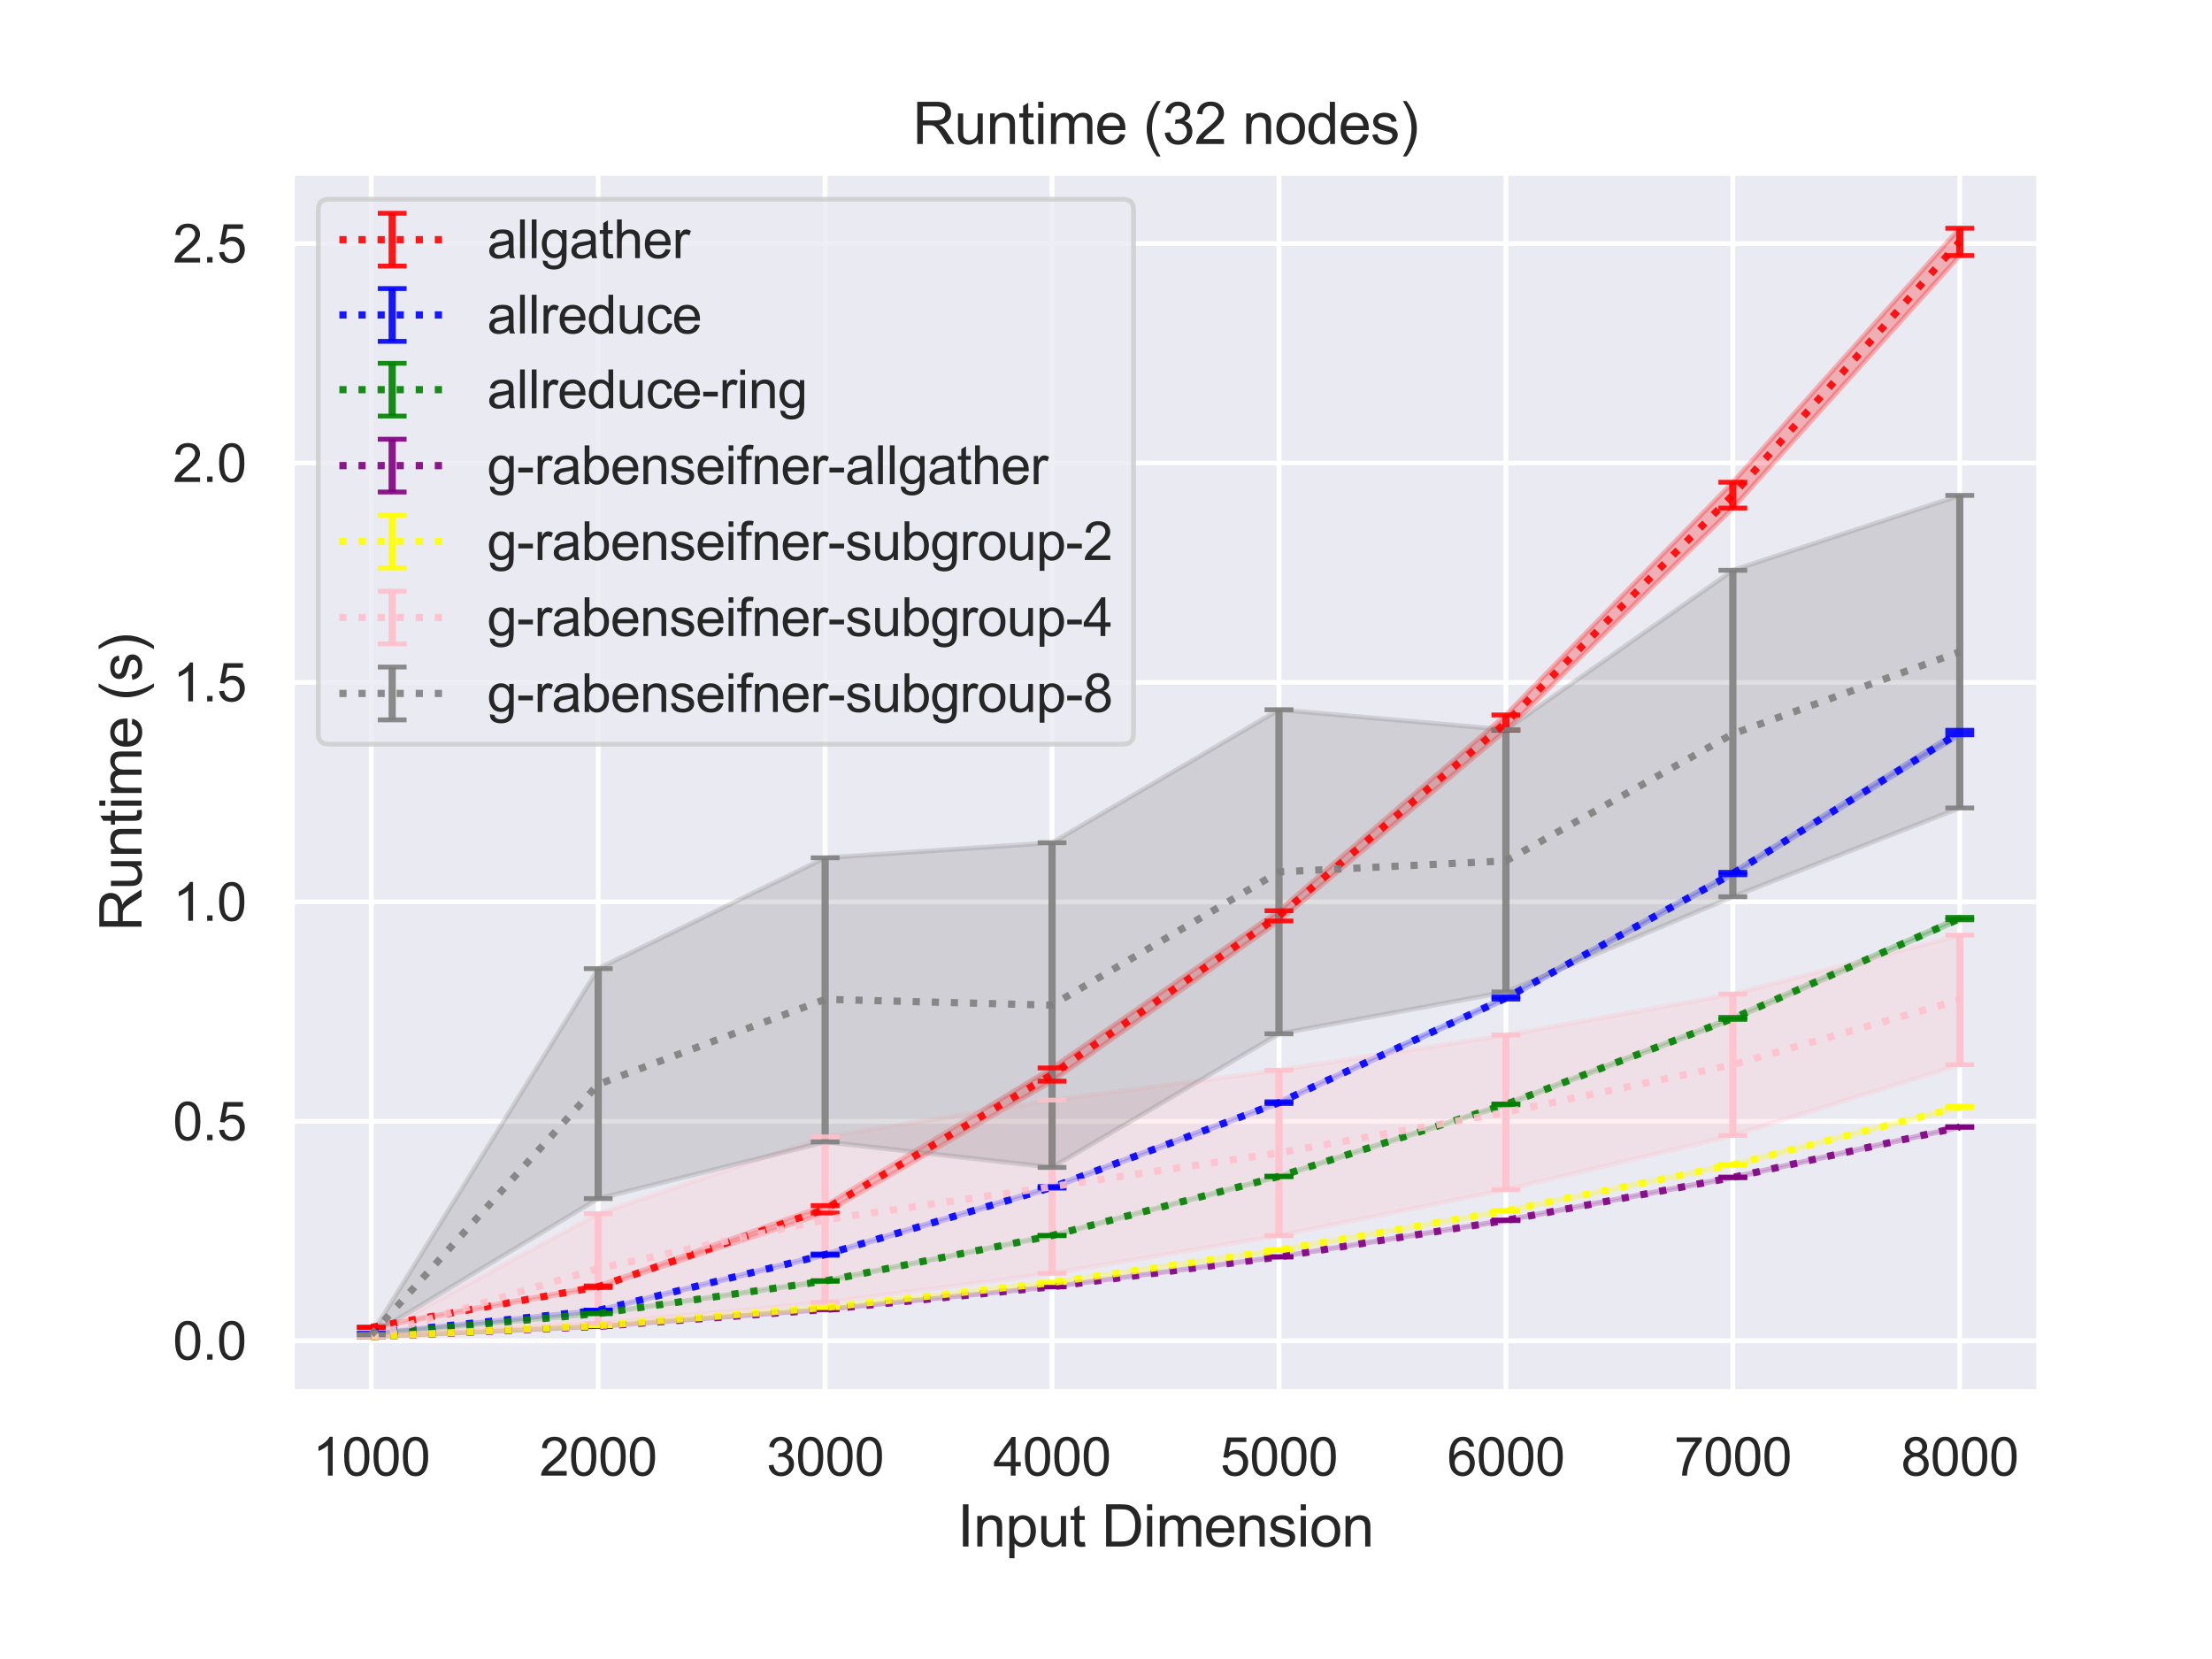 <?xml version="1.0" encoding="utf-8" standalone="no"?>
<!DOCTYPE svg PUBLIC "-//W3C//DTD SVG 1.1//EN"
  "http://www.w3.org/Graphics/SVG/1.1/DTD/svg11.dtd">
<svg height="345.6pt" version="1.1" viewBox="0 0 460.8 345.6" width="460.8pt" xmlns="http://www.w3.org/2000/svg" xmlns:xlink="http://www.w3.org/1999/xlink">
 <defs>
  <style type="text/css">*{stroke-linecap:butt;stroke-linejoin:round;}</style>
 </defs>
 <g id="figure_1">
  <g id="patch_1">
   <path d="M 0 345.6 
L 460.8 345.6 
L 460.8 0 
L 0 0 
z
" style="fill:#ffffff;"/>
  </g>
  <g id="axes_1">
   <g id="patch_2">
    <path d="M 60.8 290.02 
L 424.8 290.02 
L 424.8 36 
L 60.8 36 
z
" style="fill:#eaeaf2;"/>
   </g>
   <g id="matplotlib.axis_1">
    <g id="xtick_1">
     <g id="line2d_1">
      <path clip-path="url(#pb34dea3dca)" d="M 77.345 290.02 
L 77.345 36 
" style="fill:none;stroke:#ffffff;stroke-linecap:round;"/>
     </g>
     <g id="text_1">
      <!-- 1000 -->
      <g style="fill:#262626;" transform="translate(65.111 307.394)scale(0.11 -0.11)">
       <defs>
        <path d="M 2384 0 
L 1822 0 
L 1822 3584 
Q 1619 3391 1289 3197 
Q 959 3003 697 2906 
L 697 3450 
Q 1169 3672 1522 3987 
Q 1875 4303 2022 4600 
L 2384 4600 
L 2384 0 
z
" id="ArialMT-31" transform="scale(0.016)"/>
        <path d="M 266 2259 
Q 266 3072 433 3567 
Q 600 4063 929 4331 
Q 1259 4600 1759 4600 
Q 2128 4600 2406 4451 
Q 2684 4303 2865 4023 
Q 3047 3744 3150 3342 
Q 3253 2941 3253 2259 
Q 3253 1453 3087 958 
Q 2922 463 2592 192 
Q 2263 -78 1759 -78 
Q 1097 -78 719 397 
Q 266 969 266 2259 
z
M 844 2259 
Q 844 1131 1108 757 
Q 1372 384 1759 384 
Q 2147 384 2411 759 
Q 2675 1134 2675 2259 
Q 2675 3391 2411 3762 
Q 2147 4134 1753 4134 
Q 1366 4134 1134 3806 
Q 844 3388 844 2259 
z
" id="ArialMT-30" transform="scale(0.016)"/>
       </defs>
       <use xlink:href="#ArialMT-31"/>
       <use x="55.615" xlink:href="#ArialMT-30"/>
       <use x="111.23" xlink:href="#ArialMT-30"/>
       <use x="166.846" xlink:href="#ArialMT-30"/>
      </g>
     </g>
    </g>
    <g id="xtick_2">
     <g id="line2d_2">
      <path clip-path="url(#pb34dea3dca)" d="M 124.618 290.02 
L 124.618 36 
" style="fill:none;stroke:#ffffff;stroke-linecap:round;"/>
     </g>
     <g id="text_2">
      <!-- 2000 -->
      <g style="fill:#262626;" transform="translate(112.384 307.394)scale(0.11 -0.11)">
       <defs>
        <path d="M 3222 541 
L 3222 0 
L 194 0 
Q 188 203 259 391 
Q 375 700 629 1000 
Q 884 1300 1366 1694 
Q 2113 2306 2375 2664 
Q 2638 3022 2638 3341 
Q 2638 3675 2398 3904 
Q 2159 4134 1775 4134 
Q 1369 4134 1125 3890 
Q 881 3647 878 3216 
L 300 3275 
Q 359 3922 746 4261 
Q 1134 4600 1788 4600 
Q 2447 4600 2831 4234 
Q 3216 3869 3216 3328 
Q 3216 3053 3103 2787 
Q 2991 2522 2730 2228 
Q 2469 1934 1863 1422 
Q 1356 997 1212 845 
Q 1069 694 975 541 
L 3222 541 
z
" id="ArialMT-32" transform="scale(0.016)"/>
       </defs>
       <use xlink:href="#ArialMT-32"/>
       <use x="55.615" xlink:href="#ArialMT-30"/>
       <use x="111.23" xlink:href="#ArialMT-30"/>
       <use x="166.846" xlink:href="#ArialMT-30"/>
      </g>
     </g>
    </g>
    <g id="xtick_3">
     <g id="line2d_3">
      <path clip-path="url(#pb34dea3dca)" d="M 171.891 290.02 
L 171.891 36 
" style="fill:none;stroke:#ffffff;stroke-linecap:round;"/>
     </g>
     <g id="text_3">
      <!-- 3000 -->
      <g style="fill:#262626;" transform="translate(159.657 307.394)scale(0.11 -0.11)">
       <defs>
        <path d="M 269 1209 
L 831 1284 
Q 928 806 1161 595 
Q 1394 384 1728 384 
Q 2125 384 2398 659 
Q 2672 934 2672 1341 
Q 2672 1728 2419 1979 
Q 2166 2231 1775 2231 
Q 1616 2231 1378 2169 
L 1441 2663 
Q 1497 2656 1531 2656 
Q 1891 2656 2178 2843 
Q 2466 3031 2466 3422 
Q 2466 3731 2256 3934 
Q 2047 4138 1716 4138 
Q 1388 4138 1169 3931 
Q 950 3725 888 3313 
L 325 3413 
Q 428 3978 793 4289 
Q 1159 4600 1703 4600 
Q 2078 4600 2393 4439 
Q 2709 4278 2876 4000 
Q 3044 3722 3044 3409 
Q 3044 3113 2884 2869 
Q 2725 2625 2413 2481 
Q 2819 2388 3044 2092 
Q 3269 1797 3269 1353 
Q 3269 753 2831 336 
Q 2394 -81 1725 -81 
Q 1122 -81 723 278 
Q 325 638 269 1209 
z
" id="ArialMT-33" transform="scale(0.016)"/>
       </defs>
       <use xlink:href="#ArialMT-33"/>
       <use x="55.615" xlink:href="#ArialMT-30"/>
       <use x="111.23" xlink:href="#ArialMT-30"/>
       <use x="166.846" xlink:href="#ArialMT-30"/>
      </g>
     </g>
    </g>
    <g id="xtick_4">
     <g id="line2d_4">
      <path clip-path="url(#pb34dea3dca)" d="M 219.164 290.02 
L 219.164 36 
" style="fill:none;stroke:#ffffff;stroke-linecap:round;"/>
     </g>
     <g id="text_4">
      <!-- 4000 -->
      <g style="fill:#262626;" transform="translate(206.93 307.394)scale(0.11 -0.11)">
       <defs>
        <path d="M 2069 0 
L 2069 1097 
L 81 1097 
L 81 1613 
L 2172 4581 
L 2631 4581 
L 2631 1613 
L 3250 1613 
L 3250 1097 
L 2631 1097 
L 2631 0 
L 2069 0 
z
M 2069 1613 
L 2069 3678 
L 634 1613 
L 2069 1613 
z
" id="ArialMT-34" transform="scale(0.016)"/>
       </defs>
       <use xlink:href="#ArialMT-34"/>
       <use x="55.615" xlink:href="#ArialMT-30"/>
       <use x="111.23" xlink:href="#ArialMT-30"/>
       <use x="166.846" xlink:href="#ArialMT-30"/>
      </g>
     </g>
    </g>
    <g id="xtick_5">
     <g id="line2d_5">
      <path clip-path="url(#pb34dea3dca)" d="M 266.436 290.02 
L 266.436 36 
" style="fill:none;stroke:#ffffff;stroke-linecap:round;"/>
     </g>
     <g id="text_5">
      <!-- 5000 -->
      <g style="fill:#262626;" transform="translate(254.202 307.394)scale(0.11 -0.11)">
       <defs>
        <path d="M 266 1200 
L 856 1250 
Q 922 819 1161 601 
Q 1400 384 1738 384 
Q 2144 384 2425 690 
Q 2706 997 2706 1503 
Q 2706 1984 2436 2262 
Q 2166 2541 1728 2541 
Q 1456 2541 1237 2417 
Q 1019 2294 894 2097 
L 366 2166 
L 809 4519 
L 3088 4519 
L 3088 3981 
L 1259 3981 
L 1013 2750 
Q 1425 3038 1878 3038 
Q 2478 3038 2890 2622 
Q 3303 2206 3303 1553 
Q 3303 931 2941 478 
Q 2500 -78 1738 -78 
Q 1113 -78 717 272 
Q 322 622 266 1200 
z
" id="ArialMT-35" transform="scale(0.016)"/>
       </defs>
       <use xlink:href="#ArialMT-35"/>
       <use x="55.615" xlink:href="#ArialMT-30"/>
       <use x="111.23" xlink:href="#ArialMT-30"/>
       <use x="166.846" xlink:href="#ArialMT-30"/>
      </g>
     </g>
    </g>
    <g id="xtick_6">
     <g id="line2d_6">
      <path clip-path="url(#pb34dea3dca)" d="M 313.709 290.02 
L 313.709 36 
" style="fill:none;stroke:#ffffff;stroke-linecap:round;"/>
     </g>
     <g id="text_6">
      <!-- 6000 -->
      <g style="fill:#262626;" transform="translate(301.475 307.394)scale(0.11 -0.11)">
       <defs>
        <path d="M 3184 3459 
L 2625 3416 
Q 2550 3747 2413 3897 
Q 2184 4138 1850 4138 
Q 1581 4138 1378 3988 
Q 1113 3794 959 3422 
Q 806 3050 800 2363 
Q 1003 2672 1297 2822 
Q 1591 2972 1913 2972 
Q 2475 2972 2870 2558 
Q 3266 2144 3266 1488 
Q 3266 1056 3080 686 
Q 2894 316 2569 119 
Q 2244 -78 1831 -78 
Q 1128 -78 684 439 
Q 241 956 241 2144 
Q 241 3472 731 4075 
Q 1159 4600 1884 4600 
Q 2425 4600 2770 4297 
Q 3116 3994 3184 3459 
z
M 888 1484 
Q 888 1194 1011 928 
Q 1134 663 1356 523 
Q 1578 384 1822 384 
Q 2178 384 2434 671 
Q 2691 959 2691 1453 
Q 2691 1928 2437 2201 
Q 2184 2475 1800 2475 
Q 1419 2475 1153 2201 
Q 888 1928 888 1484 
z
" id="ArialMT-36" transform="scale(0.016)"/>
       </defs>
       <use xlink:href="#ArialMT-36"/>
       <use x="55.615" xlink:href="#ArialMT-30"/>
       <use x="111.23" xlink:href="#ArialMT-30"/>
       <use x="166.846" xlink:href="#ArialMT-30"/>
      </g>
     </g>
    </g>
    <g id="xtick_7">
     <g id="line2d_7">
      <path clip-path="url(#pb34dea3dca)" d="M 360.982 290.02 
L 360.982 36 
" style="fill:none;stroke:#ffffff;stroke-linecap:round;"/>
     </g>
     <g id="text_7">
      <!-- 7000 -->
      <g style="fill:#262626;" transform="translate(348.748 307.394)scale(0.11 -0.11)">
       <defs>
        <path d="M 303 3981 
L 303 4522 
L 3269 4522 
L 3269 4084 
Q 2831 3619 2401 2847 
Q 1972 2075 1738 1259 
Q 1569 684 1522 0 
L 944 0 
Q 953 541 1156 1306 
Q 1359 2072 1739 2783 
Q 2119 3494 2547 3981 
L 303 3981 
z
" id="ArialMT-37" transform="scale(0.016)"/>
       </defs>
       <use xlink:href="#ArialMT-37"/>
       <use x="55.615" xlink:href="#ArialMT-30"/>
       <use x="111.23" xlink:href="#ArialMT-30"/>
       <use x="166.846" xlink:href="#ArialMT-30"/>
      </g>
     </g>
    </g>
    <g id="xtick_8">
     <g id="line2d_8">
      <path clip-path="url(#pb34dea3dca)" d="M 408.255 290.02 
L 408.255 36 
" style="fill:none;stroke:#ffffff;stroke-linecap:round;"/>
     </g>
     <g id="text_8">
      <!-- 8000 -->
      <g style="fill:#262626;" transform="translate(396.02 307.394)scale(0.11 -0.11)">
       <defs>
        <path d="M 1131 2484 
Q 781 2613 612 2850 
Q 444 3088 444 3419 
Q 444 3919 803 4259 
Q 1163 4600 1759 4600 
Q 2359 4600 2725 4251 
Q 3091 3903 3091 3403 
Q 3091 3084 2923 2848 
Q 2756 2613 2416 2484 
Q 2838 2347 3058 2040 
Q 3278 1734 3278 1309 
Q 3278 722 2862 322 
Q 2447 -78 1769 -78 
Q 1091 -78 675 323 
Q 259 725 259 1325 
Q 259 1772 486 2073 
Q 713 2375 1131 2484 
z
M 1019 3438 
Q 1019 3113 1228 2906 
Q 1438 2700 1772 2700 
Q 2097 2700 2305 2904 
Q 2513 3109 2513 3406 
Q 2513 3716 2298 3927 
Q 2084 4138 1766 4138 
Q 1444 4138 1231 3931 
Q 1019 3725 1019 3438 
z
M 838 1322 
Q 838 1081 952 856 
Q 1066 631 1291 507 
Q 1516 384 1775 384 
Q 2178 384 2440 643 
Q 2703 903 2703 1303 
Q 2703 1709 2433 1975 
Q 2163 2241 1756 2241 
Q 1359 2241 1098 1978 
Q 838 1716 838 1322 
z
" id="ArialMT-38" transform="scale(0.016)"/>
       </defs>
       <use xlink:href="#ArialMT-38"/>
       <use x="55.615" xlink:href="#ArialMT-30"/>
       <use x="111.23" xlink:href="#ArialMT-30"/>
       <use x="166.846" xlink:href="#ArialMT-30"/>
      </g>
     </g>
    </g>
    <g id="text_9">
     <!-- Input Dimension -->
     <g style="fill:#262626;" transform="translate(199.446 322.169)scale(0.12 -0.12)">
      <defs>
       <path d="M 597 0 
L 597 4581 
L 1203 4581 
L 1203 0 
L 597 0 
z
" id="ArialMT-49" transform="scale(0.016)"/>
       <path d="M 422 0 
L 422 3319 
L 928 3319 
L 928 2847 
Q 1294 3394 1984 3394 
Q 2284 3394 2536 3286 
Q 2788 3178 2913 3003 
Q 3038 2828 3088 2588 
Q 3119 2431 3119 2041 
L 3119 0 
L 2556 0 
L 2556 2019 
Q 2556 2363 2490 2533 
Q 2425 2703 2258 2804 
Q 2091 2906 1866 2906 
Q 1506 2906 1245 2678 
Q 984 2450 984 1813 
L 984 0 
L 422 0 
z
" id="ArialMT-6e" transform="scale(0.016)"/>
       <path d="M 422 -1272 
L 422 3319 
L 934 3319 
L 934 2888 
Q 1116 3141 1344 3267 
Q 1572 3394 1897 3394 
Q 2322 3394 2647 3175 
Q 2972 2956 3137 2557 
Q 3303 2159 3303 1684 
Q 3303 1175 3120 767 
Q 2938 359 2589 142 
Q 2241 -75 1856 -75 
Q 1575 -75 1351 44 
Q 1128 163 984 344 
L 984 -1272 
L 422 -1272 
z
M 931 1641 
Q 931 1000 1190 694 
Q 1450 388 1819 388 
Q 2194 388 2461 705 
Q 2728 1022 2728 1688 
Q 2728 2322 2467 2637 
Q 2206 2953 1844 2953 
Q 1484 2953 1207 2617 
Q 931 2281 931 1641 
z
" id="ArialMT-70" transform="scale(0.016)"/>
       <path d="M 2597 0 
L 2597 488 
Q 2209 -75 1544 -75 
Q 1250 -75 995 37 
Q 741 150 617 320 
Q 494 491 444 738 
Q 409 903 409 1263 
L 409 3319 
L 972 3319 
L 972 1478 
Q 972 1038 1006 884 
Q 1059 663 1231 536 
Q 1403 409 1656 409 
Q 1909 409 2131 539 
Q 2353 669 2445 892 
Q 2538 1116 2538 1541 
L 2538 3319 
L 3100 3319 
L 3100 0 
L 2597 0 
z
" id="ArialMT-75" transform="scale(0.016)"/>
       <path d="M 1650 503 
L 1731 6 
Q 1494 -44 1306 -44 
Q 1000 -44 831 53 
Q 663 150 594 308 
Q 525 466 525 972 
L 525 2881 
L 113 2881 
L 113 3319 
L 525 3319 
L 525 4141 
L 1084 4478 
L 1084 3319 
L 1650 3319 
L 1650 2881 
L 1084 2881 
L 1084 941 
Q 1084 700 1114 631 
Q 1144 563 1211 522 
Q 1278 481 1403 481 
Q 1497 481 1650 503 
z
" id="ArialMT-74" transform="scale(0.016)"/>
       <path id="ArialMT-20" transform="scale(0.016)"/>
       <path d="M 494 0 
L 494 4581 
L 2072 4581 
Q 2606 4581 2888 4516 
Q 3281 4425 3559 4188 
Q 3922 3881 4101 3404 
Q 4281 2928 4281 2316 
Q 4281 1794 4159 1391 
Q 4038 988 3847 723 
Q 3656 459 3429 307 
Q 3203 156 2883 78 
Q 2563 0 2147 0 
L 494 0 
z
M 1100 541 
L 2078 541 
Q 2531 541 2789 625 
Q 3047 709 3200 863 
Q 3416 1078 3536 1442 
Q 3656 1806 3656 2325 
Q 3656 3044 3420 3430 
Q 3184 3816 2847 3947 
Q 2603 4041 2063 4041 
L 1100 4041 
L 1100 541 
z
" id="ArialMT-44" transform="scale(0.016)"/>
       <path d="M 425 3934 
L 425 4581 
L 988 4581 
L 988 3934 
L 425 3934 
z
M 425 0 
L 425 3319 
L 988 3319 
L 988 0 
L 425 0 
z
" id="ArialMT-69" transform="scale(0.016)"/>
       <path d="M 422 0 
L 422 3319 
L 925 3319 
L 925 2853 
Q 1081 3097 1340 3245 
Q 1600 3394 1931 3394 
Q 2300 3394 2536 3241 
Q 2772 3088 2869 2813 
Q 3263 3394 3894 3394 
Q 4388 3394 4653 3120 
Q 4919 2847 4919 2278 
L 4919 0 
L 4359 0 
L 4359 2091 
Q 4359 2428 4304 2576 
Q 4250 2725 4106 2815 
Q 3963 2906 3769 2906 
Q 3419 2906 3187 2673 
Q 2956 2441 2956 1928 
L 2956 0 
L 2394 0 
L 2394 2156 
Q 2394 2531 2256 2718 
Q 2119 2906 1806 2906 
Q 1569 2906 1367 2781 
Q 1166 2656 1075 2415 
Q 984 2175 984 1722 
L 984 0 
L 422 0 
z
" id="ArialMT-6d" transform="scale(0.016)"/>
       <path d="M 2694 1069 
L 3275 997 
Q 3138 488 2766 206 
Q 2394 -75 1816 -75 
Q 1088 -75 661 373 
Q 234 822 234 1631 
Q 234 2469 665 2931 
Q 1097 3394 1784 3394 
Q 2450 3394 2872 2941 
Q 3294 2488 3294 1666 
Q 3294 1616 3291 1516 
L 816 1516 
Q 847 969 1125 678 
Q 1403 388 1819 388 
Q 2128 388 2347 550 
Q 2566 713 2694 1069 
z
M 847 1978 
L 2700 1978 
Q 2663 2397 2488 2606 
Q 2219 2931 1791 2931 
Q 1403 2931 1139 2672 
Q 875 2413 847 1978 
z
" id="ArialMT-65" transform="scale(0.016)"/>
       <path d="M 197 991 
L 753 1078 
Q 800 744 1014 566 
Q 1228 388 1613 388 
Q 2000 388 2187 545 
Q 2375 703 2375 916 
Q 2375 1106 2209 1216 
Q 2094 1291 1634 1406 
Q 1016 1563 777 1677 
Q 538 1791 414 1992 
Q 291 2194 291 2438 
Q 291 2659 392 2848 
Q 494 3038 669 3163 
Q 800 3259 1026 3326 
Q 1253 3394 1513 3394 
Q 1903 3394 2198 3281 
Q 2494 3169 2634 2976 
Q 2775 2784 2828 2463 
L 2278 2388 
Q 2241 2644 2061 2787 
Q 1881 2931 1553 2931 
Q 1166 2931 1000 2803 
Q 834 2675 834 2503 
Q 834 2394 903 2306 
Q 972 2216 1119 2156 
Q 1203 2125 1616 2013 
Q 2213 1853 2448 1751 
Q 2684 1650 2818 1456 
Q 2953 1263 2953 975 
Q 2953 694 2789 445 
Q 2625 197 2315 61 
Q 2006 -75 1616 -75 
Q 969 -75 630 194 
Q 291 463 197 991 
z
" id="ArialMT-73" transform="scale(0.016)"/>
       <path d="M 213 1659 
Q 213 2581 725 3025 
Q 1153 3394 1769 3394 
Q 2453 3394 2887 2945 
Q 3322 2497 3322 1706 
Q 3322 1066 3130 698 
Q 2938 331 2570 128 
Q 2203 -75 1769 -75 
Q 1072 -75 642 372 
Q 213 819 213 1659 
z
M 791 1659 
Q 791 1022 1069 705 
Q 1347 388 1769 388 
Q 2188 388 2466 706 
Q 2744 1025 2744 1678 
Q 2744 2294 2464 2611 
Q 2184 2928 1769 2928 
Q 1347 2928 1069 2612 
Q 791 2297 791 1659 
z
" id="ArialMT-6f" transform="scale(0.016)"/>
      </defs>
      <use xlink:href="#ArialMT-49"/>
      <use x="27.783" xlink:href="#ArialMT-6e"/>
      <use x="83.398" xlink:href="#ArialMT-70"/>
      <use x="139.014" xlink:href="#ArialMT-75"/>
      <use x="194.629" xlink:href="#ArialMT-74"/>
      <use x="222.412" xlink:href="#ArialMT-20"/>
      <use x="250.195" xlink:href="#ArialMT-44"/>
      <use x="322.412" xlink:href="#ArialMT-69"/>
      <use x="344.629" xlink:href="#ArialMT-6d"/>
      <use x="427.93" xlink:href="#ArialMT-65"/>
      <use x="483.545" xlink:href="#ArialMT-6e"/>
      <use x="539.16" xlink:href="#ArialMT-73"/>
      <use x="589.16" xlink:href="#ArialMT-69"/>
      <use x="611.377" xlink:href="#ArialMT-6f"/>
      <use x="666.992" xlink:href="#ArialMT-6e"/>
     </g>
    </g>
   </g>
   <g id="matplotlib.axis_2">
    <g id="ytick_1">
     <g id="line2d_9">
      <path clip-path="url(#pb34dea3dca)" d="M 60.8 279.307 
L 424.8 279.307 
" style="fill:none;stroke:#ffffff;stroke-linecap:round;"/>
     </g>
     <g id="text_10">
      <!-- 0.0 -->
      <g style="fill:#262626;" transform="translate(36.01 283.243)scale(0.11 -0.11)">
       <defs>
        <path d="M 581 0 
L 581 641 
L 1222 641 
L 1222 0 
L 581 0 
z
" id="ArialMT-2e" transform="scale(0.016)"/>
       </defs>
       <use xlink:href="#ArialMT-30"/>
       <use x="55.615" xlink:href="#ArialMT-2e"/>
       <use x="83.398" xlink:href="#ArialMT-30"/>
      </g>
     </g>
    </g>
    <g id="ytick_2">
     <g id="line2d_10">
      <path clip-path="url(#pb34dea3dca)" d="M 60.8 233.594 
L 424.8 233.594 
" style="fill:none;stroke:#ffffff;stroke-linecap:round;"/>
     </g>
     <g id="text_11">
      <!-- 0.5 -->
      <g style="fill:#262626;" transform="translate(36.01 237.53)scale(0.11 -0.11)">
       <use xlink:href="#ArialMT-30"/>
       <use x="55.615" xlink:href="#ArialMT-2e"/>
       <use x="83.398" xlink:href="#ArialMT-35"/>
      </g>
     </g>
    </g>
    <g id="ytick_3">
     <g id="line2d_11">
      <path clip-path="url(#pb34dea3dca)" d="M 60.8 187.881 
L 424.8 187.881 
" style="fill:none;stroke:#ffffff;stroke-linecap:round;"/>
     </g>
     <g id="text_12">
      <!-- 1.0 -->
      <g style="fill:#262626;" transform="translate(36.01 191.817)scale(0.11 -0.11)">
       <use xlink:href="#ArialMT-31"/>
       <use x="55.615" xlink:href="#ArialMT-2e"/>
       <use x="83.398" xlink:href="#ArialMT-30"/>
      </g>
     </g>
    </g>
    <g id="ytick_4">
     <g id="line2d_12">
      <path clip-path="url(#pb34dea3dca)" d="M 60.8 142.168 
L 424.8 142.168 
" style="fill:none;stroke:#ffffff;stroke-linecap:round;"/>
     </g>
     <g id="text_13">
      <!-- 1.5 -->
      <g style="fill:#262626;" transform="translate(36.01 146.105)scale(0.11 -0.11)">
       <use xlink:href="#ArialMT-31"/>
       <use x="55.615" xlink:href="#ArialMT-2e"/>
       <use x="83.398" xlink:href="#ArialMT-35"/>
      </g>
     </g>
    </g>
    <g id="ytick_5">
     <g id="line2d_13">
      <path clip-path="url(#pb34dea3dca)" d="M 60.8 96.455 
L 424.8 96.455 
" style="fill:none;stroke:#ffffff;stroke-linecap:round;"/>
     </g>
     <g id="text_14">
      <!-- 2.0 -->
      <g style="fill:#262626;" transform="translate(36.01 100.392)scale(0.11 -0.11)">
       <use xlink:href="#ArialMT-32"/>
       <use x="55.615" xlink:href="#ArialMT-2e"/>
       <use x="83.398" xlink:href="#ArialMT-30"/>
      </g>
     </g>
    </g>
    <g id="ytick_6">
     <g id="line2d_14">
      <path clip-path="url(#pb34dea3dca)" d="M 60.8 50.742 
L 424.8 50.742 
" style="fill:none;stroke:#ffffff;stroke-linecap:round;"/>
     </g>
     <g id="text_15">
      <!-- 2.5 -->
      <g style="fill:#262626;" transform="translate(36.01 54.679)scale(0.11 -0.11)">
       <use xlink:href="#ArialMT-32"/>
       <use x="55.615" xlink:href="#ArialMT-2e"/>
       <use x="83.398" xlink:href="#ArialMT-35"/>
      </g>
     </g>
    </g>
    <g id="text_16">
     <!-- Runtime (s) -->
     <g style="fill:#262626;" transform="translate(29.484 194.013)rotate(-90)scale(0.12 -0.12)">
      <defs>
       <path d="M 503 0 
L 503 4581 
L 2534 4581 
Q 3147 4581 3465 4457 
Q 3784 4334 3975 4021 
Q 4166 3709 4166 3331 
Q 4166 2844 3850 2509 
Q 3534 2175 2875 2084 
Q 3116 1969 3241 1856 
Q 3506 1613 3744 1247 
L 4541 0 
L 3778 0 
L 3172 953 
Q 2906 1366 2734 1584 
Q 2563 1803 2427 1890 
Q 2291 1978 2150 2013 
Q 2047 2034 1813 2034 
L 1109 2034 
L 1109 0 
L 503 0 
z
M 1109 2559 
L 2413 2559 
Q 2828 2559 3062 2645 
Q 3297 2731 3419 2920 
Q 3541 3109 3541 3331 
Q 3541 3656 3305 3865 
Q 3069 4075 2559 4075 
L 1109 4075 
L 1109 2559 
z
" id="ArialMT-52" transform="scale(0.016)"/>
       <path d="M 1497 -1347 
Q 1031 -759 709 28 
Q 388 816 388 1659 
Q 388 2403 628 3084 
Q 909 3875 1497 4659 
L 1900 4659 
Q 1522 4009 1400 3731 
Q 1209 3300 1100 2831 
Q 966 2247 966 1656 
Q 966 153 1900 -1347 
L 1497 -1347 
z
" id="ArialMT-28" transform="scale(0.016)"/>
       <path d="M 791 -1347 
L 388 -1347 
Q 1322 153 1322 1656 
Q 1322 2244 1188 2822 
Q 1081 3291 891 3722 
Q 769 4003 388 4659 
L 791 4659 
Q 1378 3875 1659 3084 
Q 1900 2403 1900 1659 
Q 1900 816 1576 28 
Q 1253 -759 791 -1347 
z
" id="ArialMT-29" transform="scale(0.016)"/>
      </defs>
      <use xlink:href="#ArialMT-52"/>
      <use x="72.217" xlink:href="#ArialMT-75"/>
      <use x="127.832" xlink:href="#ArialMT-6e"/>
      <use x="183.447" xlink:href="#ArialMT-74"/>
      <use x="211.23" xlink:href="#ArialMT-69"/>
      <use x="233.447" xlink:href="#ArialMT-6d"/>
      <use x="316.748" xlink:href="#ArialMT-65"/>
      <use x="372.363" xlink:href="#ArialMT-20"/>
      <use x="400.146" xlink:href="#ArialMT-28"/>
      <use x="433.447" xlink:href="#ArialMT-73"/>
      <use x="483.447" xlink:href="#ArialMT-29"/>
     </g>
    </g>
   </g>
   <g id="PolyCollection_1">
    <defs>
     <path d="M 77.345 -69.142 
L 77.345 -69.053 
L 124.618 -77.38 
L 171.891 -92.902 
L 219.164 -120.373 
L 266.436 -153.737 
L 313.709 -193.466 
L 360.982 -239.757 
L 408.255 -292.358 
L 408.255 -298.054 
L 408.255 -298.054 
L 360.982 -245.136 
L 313.709 -196.658 
L 266.436 -155.882 
L 219.164 -123.126 
L 171.891 -94.457 
L 124.618 -77.714 
L 77.345 -69.142 
z
" id="mdb79e8ebd8" style="stroke:#ff0000;stroke-opacity:0.25;"/>
    </defs>
    <g clip-path="url(#pb34dea3dca)">
     <use style="fill:#ff0000;fill-opacity:0.25;stroke:#ff0000;stroke-opacity:0.25;" x="0" xlink:href="#mdb79e8ebd8" y="345.6"/>
    </g>
   </g>
   <g id="PolyCollection_2">
    <defs>
     <path d="M 77.345 -67.821 
L 77.345 -67.812 
L 124.618 -72.552 
L 171.891 -84.11 
L 219.164 -98.104 
L 266.436 -115.723 
L 313.709 -137.48 
L 360.982 -163.373 
L 408.255 -192.523 
L 408.255 -193.469 
L 408.255 -193.469 
L 360.982 -163.881 
L 313.709 -137.917 
L 266.436 -116.078 
L 219.164 -98.418 
L 171.891 -84.361 
L 124.618 -72.68 
L 77.345 -67.821 
z
" id="m40634b1558" style="stroke:#0000ff;stroke-opacity:0.25;"/>
    </defs>
    <g clip-path="url(#pb34dea3dca)">
     <use style="fill:#0000ff;fill-opacity:0.25;stroke:#0000ff;stroke-opacity:0.25;" x="0" xlink:href="#m40634b1558" y="345.6"/>
    </g>
   </g>
   <g id="PolyCollection_3">
    <defs>
     <path d="M 77.345 -67.693 
L 77.345 -67.686 
L 124.618 -71.945 
L 171.891 -78.685 
L 219.164 -88.188 
L 266.436 -100.468 
L 313.709 -115.458 
L 360.982 -133.247 
L 408.255 -153.992 
L 408.255 -154.49 
L 408.255 -154.49 
L 360.982 -133.644 
L 313.709 -115.628 
L 266.436 -100.592 
L 219.164 -88.247 
L 171.891 -78.814 
L 124.618 -71.989 
L 77.345 -67.693 
z
" id="m8a2eaab9c4" style="stroke:#008000;stroke-opacity:0.25;"/>
    </defs>
    <g clip-path="url(#pb34dea3dca)">
     <use style="fill:#008000;fill-opacity:0.25;stroke:#008000;stroke-opacity:0.25;" x="0" xlink:href="#m8a2eaab9c4" y="345.6"/>
    </g>
   </g>
   <g id="PolyCollection_4">
    <defs>
     <path d="M 77.345 -67.133 
L 77.345 -67.126 
L 124.618 -69.28 
L 171.891 -72.794 
L 219.164 -77.524 
L 266.436 -83.743 
L 313.709 -91.323 
L 360.982 -100.248 
L 408.255 -110.745 
L 408.255 -110.894 
L 408.255 -110.894 
L 360.982 -100.4 
L 313.709 -91.448 
L 266.436 -83.802 
L 219.164 -77.566 
L 171.891 -72.835 
L 124.618 -69.297 
L 77.345 -67.133 
z
" id="m2e8b66c930" style="stroke:#800080;stroke-opacity:0.25;"/>
    </defs>
    <g clip-path="url(#pb34dea3dca)">
     <use style="fill:#800080;fill-opacity:0.25;stroke:#800080;stroke-opacity:0.25;" x="0" xlink:href="#m2e8b66c930" y="345.6"/>
    </g>
   </g>
   <g id="PolyCollection_5">
    <defs>
     <path d="M 77.345 -67.168 
L 77.345 -67.158 
L 124.618 -69.441 
L 171.891 -73.205 
L 219.164 -78.417 
L 266.436 -85.134 
L 313.709 -93.298 
L 360.982 -102.866 
L 408.255 -114.849 
L 408.255 -115.175 
L 408.255 -115.175 
L 360.982 -103.067 
L 313.709 -93.469 
L 266.436 -85.262 
L 219.164 -78.47 
L 171.891 -73.26 
L 124.618 -69.464 
L 77.345 -67.168 
z
" id="m5b64f28d1a" style="stroke:#ffff00;stroke-opacity:0.25;"/>
    </defs>
    <g clip-path="url(#pb34dea3dca)">
     <use style="fill:#ffff00;fill-opacity:0.25;stroke:#ffff00;stroke-opacity:0.25;" x="0" xlink:href="#m5b64f28d1a" y="345.6"/>
    </g>
   </g>
   <g id="PolyCollection_6">
    <defs>
     <path d="M 77.345 -67.265 
L 77.345 -67.256 
L 124.618 -69.903 
L 171.891 -74.278 
L 219.164 -80.351 
L 266.436 -88.215 
L 313.709 -97.767 
L 360.982 -109.059 
L 408.255 -123.802 
L 408.255 -150.78 
L 408.255 -150.78 
L 360.982 -138.522 
L 313.709 -129.995 
L 266.436 -122.652 
L 219.164 -116.426 
L 171.891 -108.777 
L 124.618 -92.763 
L 77.345 -67.265 
z
" id="m0ebf507637" style="stroke:#ffc0cb;stroke-opacity:0.25;"/>
    </defs>
    <g clip-path="url(#pb34dea3dca)">
     <use style="fill:#ffc0cb;fill-opacity:0.25;stroke:#ffc0cb;stroke-opacity:0.25;" x="0" xlink:href="#m0ebf507637" y="345.6"/>
    </g>
   </g>
   <g id="PolyCollection_7">
    <defs>
     <path d="M 77.345 -67.563 
L 77.345 -67.509 
L 124.618 -95.912 
L 171.891 -107.718 
L 219.164 -102.41 
L 266.436 -130.242 
L 313.709 -138.969 
L 360.982 -158.792 
L 408.255 -177.285 
L 408.255 -242.394 
L 408.255 -242.394 
L 360.982 -226.8 
L 313.709 -193.596 
L 266.436 -197.751 
L 219.164 -170.044 
L 171.891 -166.904 
L 124.618 -143.811 
L 77.345 -67.563 
z
" id="mb982b950e3" style="stroke:#808080;stroke-opacity:0.25;"/>
    </defs>
    <g clip-path="url(#pb34dea3dca)">
     <use style="fill:#808080;fill-opacity:0.25;stroke:#808080;stroke-opacity:0.25;" x="0" xlink:href="#mb982b950e3" y="345.6"/>
    </g>
   </g>
   <g id="LineCollection_1">
    <path clip-path="url(#pb34dea3dca)" d="M 77.345 276.547 
L 77.345 276.458 
" style="fill:none;stroke:#ff0000;stroke-opacity:0.9;stroke-width:1.5;"/>
    <path clip-path="url(#pb34dea3dca)" d="M 124.618 268.22 
L 124.618 267.886 
" style="fill:none;stroke:#ff0000;stroke-opacity:0.9;stroke-width:1.5;"/>
    <path clip-path="url(#pb34dea3dca)" d="M 171.891 252.698 
L 171.891 251.143 
" style="fill:none;stroke:#ff0000;stroke-opacity:0.9;stroke-width:1.5;"/>
    <path clip-path="url(#pb34dea3dca)" d="M 219.164 225.227 
L 219.164 222.474 
" style="fill:none;stroke:#ff0000;stroke-opacity:0.9;stroke-width:1.5;"/>
    <path clip-path="url(#pb34dea3dca)" d="M 266.436 191.863 
L 266.436 189.718 
" style="fill:none;stroke:#ff0000;stroke-opacity:0.9;stroke-width:1.5;"/>
    <path clip-path="url(#pb34dea3dca)" d="M 313.709 152.134 
L 313.709 148.942 
" style="fill:none;stroke:#ff0000;stroke-opacity:0.9;stroke-width:1.5;"/>
    <path clip-path="url(#pb34dea3dca)" d="M 360.982 105.843 
L 360.982 100.464 
" style="fill:none;stroke:#ff0000;stroke-opacity:0.9;stroke-width:1.5;"/>
    <path clip-path="url(#pb34dea3dca)" d="M 408.255 53.242 
L 408.255 47.546 
" style="fill:none;stroke:#ff0000;stroke-opacity:0.9;stroke-width:1.5;"/>
   </g>
   <g id="LineCollection_2">
    <path clip-path="url(#pb34dea3dca)" d="M 77.345 277.788 
L 77.345 277.779 
" style="fill:none;stroke:#0000ff;stroke-opacity:0.9;stroke-width:1.5;"/>
    <path clip-path="url(#pb34dea3dca)" d="M 124.618 273.048 
L 124.618 272.92 
" style="fill:none;stroke:#0000ff;stroke-opacity:0.9;stroke-width:1.5;"/>
    <path clip-path="url(#pb34dea3dca)" d="M 171.891 261.49 
L 171.891 261.239 
" style="fill:none;stroke:#0000ff;stroke-opacity:0.9;stroke-width:1.5;"/>
    <path clip-path="url(#pb34dea3dca)" d="M 219.164 247.496 
L 219.164 247.182 
" style="fill:none;stroke:#0000ff;stroke-opacity:0.9;stroke-width:1.5;"/>
    <path clip-path="url(#pb34dea3dca)" d="M 266.436 229.877 
L 266.436 229.522 
" style="fill:none;stroke:#0000ff;stroke-opacity:0.9;stroke-width:1.5;"/>
    <path clip-path="url(#pb34dea3dca)" d="M 313.709 208.12 
L 313.709 207.683 
" style="fill:none;stroke:#0000ff;stroke-opacity:0.9;stroke-width:1.5;"/>
    <path clip-path="url(#pb34dea3dca)" d="M 360.982 182.227 
L 360.982 181.719 
" style="fill:none;stroke:#0000ff;stroke-opacity:0.9;stroke-width:1.5;"/>
    <path clip-path="url(#pb34dea3dca)" d="M 408.255 153.077 
L 408.255 152.131 
" style="fill:none;stroke:#0000ff;stroke-opacity:0.9;stroke-width:1.5;"/>
   </g>
   <g id="LineCollection_3">
    <path clip-path="url(#pb34dea3dca)" d="M 77.345 277.914 
L 77.345 277.907 
" style="fill:none;stroke:#008000;stroke-opacity:0.9;stroke-width:1.5;"/>
    <path clip-path="url(#pb34dea3dca)" d="M 124.618 273.655 
L 124.618 273.611 
" style="fill:none;stroke:#008000;stroke-opacity:0.9;stroke-width:1.5;"/>
    <path clip-path="url(#pb34dea3dca)" d="M 171.891 266.915 
L 171.891 266.786 
" style="fill:none;stroke:#008000;stroke-opacity:0.9;stroke-width:1.5;"/>
    <path clip-path="url(#pb34dea3dca)" d="M 219.164 257.412 
L 219.164 257.353 
" style="fill:none;stroke:#008000;stroke-opacity:0.9;stroke-width:1.5;"/>
    <path clip-path="url(#pb34dea3dca)" d="M 266.436 245.132 
L 266.436 245.008 
" style="fill:none;stroke:#008000;stroke-opacity:0.9;stroke-width:1.5;"/>
    <path clip-path="url(#pb34dea3dca)" d="M 313.709 230.142 
L 313.709 229.972 
" style="fill:none;stroke:#008000;stroke-opacity:0.9;stroke-width:1.5;"/>
    <path clip-path="url(#pb34dea3dca)" d="M 360.982 212.353 
L 360.982 211.956 
" style="fill:none;stroke:#008000;stroke-opacity:0.9;stroke-width:1.5;"/>
    <path clip-path="url(#pb34dea3dca)" d="M 408.255 191.608 
L 408.255 191.11 
" style="fill:none;stroke:#008000;stroke-opacity:0.9;stroke-width:1.5;"/>
   </g>
   <g id="LineCollection_4">
    <path clip-path="url(#pb34dea3dca)" d="M 77.345 278.474 
L 77.345 278.467 
" style="fill:none;stroke:#800080;stroke-opacity:0.9;stroke-width:1.5;"/>
    <path clip-path="url(#pb34dea3dca)" d="M 124.618 276.32 
L 124.618 276.303 
" style="fill:none;stroke:#800080;stroke-opacity:0.9;stroke-width:1.5;"/>
    <path clip-path="url(#pb34dea3dca)" d="M 171.891 272.806 
L 171.891 272.765 
" style="fill:none;stroke:#800080;stroke-opacity:0.9;stroke-width:1.5;"/>
    <path clip-path="url(#pb34dea3dca)" d="M 219.164 268.076 
L 219.164 268.034 
" style="fill:none;stroke:#800080;stroke-opacity:0.9;stroke-width:1.5;"/>
    <path clip-path="url(#pb34dea3dca)" d="M 266.436 261.857 
L 266.436 261.798 
" style="fill:none;stroke:#800080;stroke-opacity:0.9;stroke-width:1.5;"/>
    <path clip-path="url(#pb34dea3dca)" d="M 313.709 254.277 
L 313.709 254.152 
" style="fill:none;stroke:#800080;stroke-opacity:0.9;stroke-width:1.5;"/>
    <path clip-path="url(#pb34dea3dca)" d="M 360.982 245.352 
L 360.982 245.2 
" style="fill:none;stroke:#800080;stroke-opacity:0.9;stroke-width:1.5;"/>
    <path clip-path="url(#pb34dea3dca)" d="M 408.255 234.855 
L 408.255 234.706 
" style="fill:none;stroke:#800080;stroke-opacity:0.9;stroke-width:1.5;"/>
   </g>
   <g id="LineCollection_5">
    <path clip-path="url(#pb34dea3dca)" d="M 77.345 278.442 
L 77.345 278.432 
" style="fill:none;stroke:#ffff00;stroke-opacity:0.9;stroke-width:1.5;"/>
    <path clip-path="url(#pb34dea3dca)" d="M 124.618 276.159 
L 124.618 276.136 
" style="fill:none;stroke:#ffff00;stroke-opacity:0.9;stroke-width:1.5;"/>
    <path clip-path="url(#pb34dea3dca)" d="M 171.891 272.395 
L 171.891 272.34 
" style="fill:none;stroke:#ffff00;stroke-opacity:0.9;stroke-width:1.5;"/>
    <path clip-path="url(#pb34dea3dca)" d="M 219.164 267.183 
L 219.164 267.13 
" style="fill:none;stroke:#ffff00;stroke-opacity:0.9;stroke-width:1.5;"/>
    <path clip-path="url(#pb34dea3dca)" d="M 266.436 260.466 
L 266.436 260.338 
" style="fill:none;stroke:#ffff00;stroke-opacity:0.9;stroke-width:1.5;"/>
    <path clip-path="url(#pb34dea3dca)" d="M 313.709 252.302 
L 313.709 252.131 
" style="fill:none;stroke:#ffff00;stroke-opacity:0.9;stroke-width:1.5;"/>
    <path clip-path="url(#pb34dea3dca)" d="M 360.982 242.734 
L 360.982 242.533 
" style="fill:none;stroke:#ffff00;stroke-opacity:0.9;stroke-width:1.5;"/>
    <path clip-path="url(#pb34dea3dca)" d="M 408.255 230.751 
L 408.255 230.425 
" style="fill:none;stroke:#ffff00;stroke-opacity:0.9;stroke-width:1.5;"/>
   </g>
   <g id="LineCollection_6">
    <path clip-path="url(#pb34dea3dca)" d="M 77.345 278.344 
L 77.345 278.335 
" style="fill:none;stroke:#ffc0cb;stroke-opacity:0.9;stroke-width:1.5;"/>
    <path clip-path="url(#pb34dea3dca)" d="M 124.618 275.697 
L 124.618 252.837 
" style="fill:none;stroke:#ffc0cb;stroke-opacity:0.9;stroke-width:1.5;"/>
    <path clip-path="url(#pb34dea3dca)" d="M 171.891 271.322 
L 171.891 236.823 
" style="fill:none;stroke:#ffc0cb;stroke-opacity:0.9;stroke-width:1.5;"/>
    <path clip-path="url(#pb34dea3dca)" d="M 219.164 265.249 
L 219.164 229.174 
" style="fill:none;stroke:#ffc0cb;stroke-opacity:0.9;stroke-width:1.5;"/>
    <path clip-path="url(#pb34dea3dca)" d="M 266.436 257.385 
L 266.436 222.948 
" style="fill:none;stroke:#ffc0cb;stroke-opacity:0.9;stroke-width:1.5;"/>
    <path clip-path="url(#pb34dea3dca)" d="M 313.709 247.833 
L 313.709 215.605 
" style="fill:none;stroke:#ffc0cb;stroke-opacity:0.9;stroke-width:1.5;"/>
    <path clip-path="url(#pb34dea3dca)" d="M 360.982 236.541 
L 360.982 207.078 
" style="fill:none;stroke:#ffc0cb;stroke-opacity:0.9;stroke-width:1.5;"/>
    <path clip-path="url(#pb34dea3dca)" d="M 408.255 221.798 
L 408.255 194.82 
" style="fill:none;stroke:#ffc0cb;stroke-opacity:0.9;stroke-width:1.5;"/>
   </g>
   <g id="LineCollection_7">
    <path clip-path="url(#pb34dea3dca)" d="M 77.345 278.091 
L 77.345 278.037 
" style="fill:none;stroke:#808080;stroke-opacity:0.9;stroke-width:1.5;"/>
    <path clip-path="url(#pb34dea3dca)" d="M 124.618 249.688 
L 124.618 201.789 
" style="fill:none;stroke:#808080;stroke-opacity:0.9;stroke-width:1.5;"/>
    <path clip-path="url(#pb34dea3dca)" d="M 171.891 237.882 
L 171.891 178.696 
" style="fill:none;stroke:#808080;stroke-opacity:0.9;stroke-width:1.5;"/>
    <path clip-path="url(#pb34dea3dca)" d="M 219.164 243.19 
L 219.164 175.556 
" style="fill:none;stroke:#808080;stroke-opacity:0.9;stroke-width:1.5;"/>
    <path clip-path="url(#pb34dea3dca)" d="M 266.436 215.358 
L 266.436 147.849 
" style="fill:none;stroke:#808080;stroke-opacity:0.9;stroke-width:1.5;"/>
    <path clip-path="url(#pb34dea3dca)" d="M 313.709 206.631 
L 313.709 152.004 
" style="fill:none;stroke:#808080;stroke-opacity:0.9;stroke-width:1.5;"/>
    <path clip-path="url(#pb34dea3dca)" d="M 360.982 186.808 
L 360.982 118.8 
" style="fill:none;stroke:#808080;stroke-opacity:0.9;stroke-width:1.5;"/>
    <path clip-path="url(#pb34dea3dca)" d="M 408.255 168.315 
L 408.255 103.206 
" style="fill:none;stroke:#808080;stroke-opacity:0.9;stroke-width:1.5;"/>
   </g>
   <g id="line2d_15">
    <defs>
     <path d="M 3 0 
L -3 -0 
" id="m71e21142d1" style="stroke:#ff0000;stroke-opacity:0.9;"/>
    </defs>
    <g clip-path="url(#pb34dea3dca)">
     <use style="fill:#ff0000;fill-opacity:0.9;stroke:#ff0000;stroke-opacity:0.9;" x="77.345" xlink:href="#m71e21142d1" y="276.547"/>
     <use style="fill:#ff0000;fill-opacity:0.9;stroke:#ff0000;stroke-opacity:0.9;" x="124.618" xlink:href="#m71e21142d1" y="268.22"/>
     <use style="fill:#ff0000;fill-opacity:0.9;stroke:#ff0000;stroke-opacity:0.9;" x="171.891" xlink:href="#m71e21142d1" y="252.698"/>
     <use style="fill:#ff0000;fill-opacity:0.9;stroke:#ff0000;stroke-opacity:0.9;" x="219.164" xlink:href="#m71e21142d1" y="225.227"/>
     <use style="fill:#ff0000;fill-opacity:0.9;stroke:#ff0000;stroke-opacity:0.9;" x="266.436" xlink:href="#m71e21142d1" y="191.863"/>
     <use style="fill:#ff0000;fill-opacity:0.9;stroke:#ff0000;stroke-opacity:0.9;" x="313.709" xlink:href="#m71e21142d1" y="152.134"/>
     <use style="fill:#ff0000;fill-opacity:0.9;stroke:#ff0000;stroke-opacity:0.9;" x="360.982" xlink:href="#m71e21142d1" y="105.843"/>
     <use style="fill:#ff0000;fill-opacity:0.9;stroke:#ff0000;stroke-opacity:0.9;" x="408.255" xlink:href="#m71e21142d1" y="53.242"/>
    </g>
   </g>
   <g id="line2d_16">
    <g clip-path="url(#pb34dea3dca)">
     <use style="fill:#ff0000;fill-opacity:0.9;stroke:#ff0000;stroke-opacity:0.9;" x="77.345" xlink:href="#m71e21142d1" y="276.458"/>
     <use style="fill:#ff0000;fill-opacity:0.9;stroke:#ff0000;stroke-opacity:0.9;" x="124.618" xlink:href="#m71e21142d1" y="267.886"/>
     <use style="fill:#ff0000;fill-opacity:0.9;stroke:#ff0000;stroke-opacity:0.9;" x="171.891" xlink:href="#m71e21142d1" y="251.143"/>
     <use style="fill:#ff0000;fill-opacity:0.9;stroke:#ff0000;stroke-opacity:0.9;" x="219.164" xlink:href="#m71e21142d1" y="222.474"/>
     <use style="fill:#ff0000;fill-opacity:0.9;stroke:#ff0000;stroke-opacity:0.9;" x="266.436" xlink:href="#m71e21142d1" y="189.718"/>
     <use style="fill:#ff0000;fill-opacity:0.9;stroke:#ff0000;stroke-opacity:0.9;" x="313.709" xlink:href="#m71e21142d1" y="148.942"/>
     <use style="fill:#ff0000;fill-opacity:0.9;stroke:#ff0000;stroke-opacity:0.9;" x="360.982" xlink:href="#m71e21142d1" y="100.464"/>
     <use style="fill:#ff0000;fill-opacity:0.9;stroke:#ff0000;stroke-opacity:0.9;" x="408.255" xlink:href="#m71e21142d1" y="47.546"/>
    </g>
   </g>
   <g id="line2d_17">
    <defs>
     <path d="M 3 0 
L -3 -0 
" id="mef01d71c19" style="stroke:#0000ff;stroke-opacity:0.9;"/>
    </defs>
    <g clip-path="url(#pb34dea3dca)">
     <use style="fill:#0000ff;fill-opacity:0.9;stroke:#0000ff;stroke-opacity:0.9;" x="77.345" xlink:href="#mef01d71c19" y="277.788"/>
     <use style="fill:#0000ff;fill-opacity:0.9;stroke:#0000ff;stroke-opacity:0.9;" x="124.618" xlink:href="#mef01d71c19" y="273.048"/>
     <use style="fill:#0000ff;fill-opacity:0.9;stroke:#0000ff;stroke-opacity:0.9;" x="171.891" xlink:href="#mef01d71c19" y="261.49"/>
     <use style="fill:#0000ff;fill-opacity:0.9;stroke:#0000ff;stroke-opacity:0.9;" x="219.164" xlink:href="#mef01d71c19" y="247.496"/>
     <use style="fill:#0000ff;fill-opacity:0.9;stroke:#0000ff;stroke-opacity:0.9;" x="266.436" xlink:href="#mef01d71c19" y="229.877"/>
     <use style="fill:#0000ff;fill-opacity:0.9;stroke:#0000ff;stroke-opacity:0.9;" x="313.709" xlink:href="#mef01d71c19" y="208.12"/>
     <use style="fill:#0000ff;fill-opacity:0.9;stroke:#0000ff;stroke-opacity:0.9;" x="360.982" xlink:href="#mef01d71c19" y="182.227"/>
     <use style="fill:#0000ff;fill-opacity:0.9;stroke:#0000ff;stroke-opacity:0.9;" x="408.255" xlink:href="#mef01d71c19" y="153.077"/>
    </g>
   </g>
   <g id="line2d_18">
    <g clip-path="url(#pb34dea3dca)">
     <use style="fill:#0000ff;fill-opacity:0.9;stroke:#0000ff;stroke-opacity:0.9;" x="77.345" xlink:href="#mef01d71c19" y="277.779"/>
     <use style="fill:#0000ff;fill-opacity:0.9;stroke:#0000ff;stroke-opacity:0.9;" x="124.618" xlink:href="#mef01d71c19" y="272.92"/>
     <use style="fill:#0000ff;fill-opacity:0.9;stroke:#0000ff;stroke-opacity:0.9;" x="171.891" xlink:href="#mef01d71c19" y="261.239"/>
     <use style="fill:#0000ff;fill-opacity:0.9;stroke:#0000ff;stroke-opacity:0.9;" x="219.164" xlink:href="#mef01d71c19" y="247.182"/>
     <use style="fill:#0000ff;fill-opacity:0.9;stroke:#0000ff;stroke-opacity:0.9;" x="266.436" xlink:href="#mef01d71c19" y="229.522"/>
     <use style="fill:#0000ff;fill-opacity:0.9;stroke:#0000ff;stroke-opacity:0.9;" x="313.709" xlink:href="#mef01d71c19" y="207.683"/>
     <use style="fill:#0000ff;fill-opacity:0.9;stroke:#0000ff;stroke-opacity:0.9;" x="360.982" xlink:href="#mef01d71c19" y="181.719"/>
     <use style="fill:#0000ff;fill-opacity:0.9;stroke:#0000ff;stroke-opacity:0.9;" x="408.255" xlink:href="#mef01d71c19" y="152.131"/>
    </g>
   </g>
   <g id="line2d_19">
    <defs>
     <path d="M 3 0 
L -3 -0 
" id="m8dfdde2abb" style="stroke:#008000;stroke-opacity:0.9;"/>
    </defs>
    <g clip-path="url(#pb34dea3dca)">
     <use style="fill:#008000;fill-opacity:0.9;stroke:#008000;stroke-opacity:0.9;" x="77.345" xlink:href="#m8dfdde2abb" y="277.914"/>
     <use style="fill:#008000;fill-opacity:0.9;stroke:#008000;stroke-opacity:0.9;" x="124.618" xlink:href="#m8dfdde2abb" y="273.655"/>
     <use style="fill:#008000;fill-opacity:0.9;stroke:#008000;stroke-opacity:0.9;" x="171.891" xlink:href="#m8dfdde2abb" y="266.915"/>
     <use style="fill:#008000;fill-opacity:0.9;stroke:#008000;stroke-opacity:0.9;" x="219.164" xlink:href="#m8dfdde2abb" y="257.412"/>
     <use style="fill:#008000;fill-opacity:0.9;stroke:#008000;stroke-opacity:0.9;" x="266.436" xlink:href="#m8dfdde2abb" y="245.132"/>
     <use style="fill:#008000;fill-opacity:0.9;stroke:#008000;stroke-opacity:0.9;" x="313.709" xlink:href="#m8dfdde2abb" y="230.142"/>
     <use style="fill:#008000;fill-opacity:0.9;stroke:#008000;stroke-opacity:0.9;" x="360.982" xlink:href="#m8dfdde2abb" y="212.353"/>
     <use style="fill:#008000;fill-opacity:0.9;stroke:#008000;stroke-opacity:0.9;" x="408.255" xlink:href="#m8dfdde2abb" y="191.608"/>
    </g>
   </g>
   <g id="line2d_20">
    <g clip-path="url(#pb34dea3dca)">
     <use style="fill:#008000;fill-opacity:0.9;stroke:#008000;stroke-opacity:0.9;" x="77.345" xlink:href="#m8dfdde2abb" y="277.907"/>
     <use style="fill:#008000;fill-opacity:0.9;stroke:#008000;stroke-opacity:0.9;" x="124.618" xlink:href="#m8dfdde2abb" y="273.611"/>
     <use style="fill:#008000;fill-opacity:0.9;stroke:#008000;stroke-opacity:0.9;" x="171.891" xlink:href="#m8dfdde2abb" y="266.786"/>
     <use style="fill:#008000;fill-opacity:0.9;stroke:#008000;stroke-opacity:0.9;" x="219.164" xlink:href="#m8dfdde2abb" y="257.353"/>
     <use style="fill:#008000;fill-opacity:0.9;stroke:#008000;stroke-opacity:0.9;" x="266.436" xlink:href="#m8dfdde2abb" y="245.008"/>
     <use style="fill:#008000;fill-opacity:0.9;stroke:#008000;stroke-opacity:0.9;" x="313.709" xlink:href="#m8dfdde2abb" y="229.972"/>
     <use style="fill:#008000;fill-opacity:0.9;stroke:#008000;stroke-opacity:0.9;" x="360.982" xlink:href="#m8dfdde2abb" y="211.956"/>
     <use style="fill:#008000;fill-opacity:0.9;stroke:#008000;stroke-opacity:0.9;" x="408.255" xlink:href="#m8dfdde2abb" y="191.11"/>
    </g>
   </g>
   <g id="line2d_21">
    <defs>
     <path d="M 3 0 
L -3 -0 
" id="m34603509a4" style="stroke:#800080;stroke-opacity:0.9;"/>
    </defs>
    <g clip-path="url(#pb34dea3dca)">
     <use style="fill:#800080;fill-opacity:0.9;stroke:#800080;stroke-opacity:0.9;" x="77.345" xlink:href="#m34603509a4" y="278.474"/>
     <use style="fill:#800080;fill-opacity:0.9;stroke:#800080;stroke-opacity:0.9;" x="124.618" xlink:href="#m34603509a4" y="276.32"/>
     <use style="fill:#800080;fill-opacity:0.9;stroke:#800080;stroke-opacity:0.9;" x="171.891" xlink:href="#m34603509a4" y="272.806"/>
     <use style="fill:#800080;fill-opacity:0.9;stroke:#800080;stroke-opacity:0.9;" x="219.164" xlink:href="#m34603509a4" y="268.076"/>
     <use style="fill:#800080;fill-opacity:0.9;stroke:#800080;stroke-opacity:0.9;" x="266.436" xlink:href="#m34603509a4" y="261.857"/>
     <use style="fill:#800080;fill-opacity:0.9;stroke:#800080;stroke-opacity:0.9;" x="313.709" xlink:href="#m34603509a4" y="254.277"/>
     <use style="fill:#800080;fill-opacity:0.9;stroke:#800080;stroke-opacity:0.9;" x="360.982" xlink:href="#m34603509a4" y="245.352"/>
     <use style="fill:#800080;fill-opacity:0.9;stroke:#800080;stroke-opacity:0.9;" x="408.255" xlink:href="#m34603509a4" y="234.855"/>
    </g>
   </g>
   <g id="line2d_22">
    <g clip-path="url(#pb34dea3dca)">
     <use style="fill:#800080;fill-opacity:0.9;stroke:#800080;stroke-opacity:0.9;" x="77.345" xlink:href="#m34603509a4" y="278.467"/>
     <use style="fill:#800080;fill-opacity:0.9;stroke:#800080;stroke-opacity:0.9;" x="124.618" xlink:href="#m34603509a4" y="276.303"/>
     <use style="fill:#800080;fill-opacity:0.9;stroke:#800080;stroke-opacity:0.9;" x="171.891" xlink:href="#m34603509a4" y="272.765"/>
     <use style="fill:#800080;fill-opacity:0.9;stroke:#800080;stroke-opacity:0.9;" x="219.164" xlink:href="#m34603509a4" y="268.034"/>
     <use style="fill:#800080;fill-opacity:0.9;stroke:#800080;stroke-opacity:0.9;" x="266.436" xlink:href="#m34603509a4" y="261.798"/>
     <use style="fill:#800080;fill-opacity:0.9;stroke:#800080;stroke-opacity:0.9;" x="313.709" xlink:href="#m34603509a4" y="254.152"/>
     <use style="fill:#800080;fill-opacity:0.9;stroke:#800080;stroke-opacity:0.9;" x="360.982" xlink:href="#m34603509a4" y="245.2"/>
     <use style="fill:#800080;fill-opacity:0.9;stroke:#800080;stroke-opacity:0.9;" x="408.255" xlink:href="#m34603509a4" y="234.706"/>
    </g>
   </g>
   <g id="line2d_23">
    <defs>
     <path d="M 3 0 
L -3 -0 
" id="m40cb89e8b0" style="stroke:#ffff00;stroke-opacity:0.9;"/>
    </defs>
    <g clip-path="url(#pb34dea3dca)">
     <use style="fill:#ffff00;fill-opacity:0.9;stroke:#ffff00;stroke-opacity:0.9;" x="77.345" xlink:href="#m40cb89e8b0" y="278.442"/>
     <use style="fill:#ffff00;fill-opacity:0.9;stroke:#ffff00;stroke-opacity:0.9;" x="124.618" xlink:href="#m40cb89e8b0" y="276.159"/>
     <use style="fill:#ffff00;fill-opacity:0.9;stroke:#ffff00;stroke-opacity:0.9;" x="171.891" xlink:href="#m40cb89e8b0" y="272.395"/>
     <use style="fill:#ffff00;fill-opacity:0.9;stroke:#ffff00;stroke-opacity:0.9;" x="219.164" xlink:href="#m40cb89e8b0" y="267.183"/>
     <use style="fill:#ffff00;fill-opacity:0.9;stroke:#ffff00;stroke-opacity:0.9;" x="266.436" xlink:href="#m40cb89e8b0" y="260.466"/>
     <use style="fill:#ffff00;fill-opacity:0.9;stroke:#ffff00;stroke-opacity:0.9;" x="313.709" xlink:href="#m40cb89e8b0" y="252.302"/>
     <use style="fill:#ffff00;fill-opacity:0.9;stroke:#ffff00;stroke-opacity:0.9;" x="360.982" xlink:href="#m40cb89e8b0" y="242.734"/>
     <use style="fill:#ffff00;fill-opacity:0.9;stroke:#ffff00;stroke-opacity:0.9;" x="408.255" xlink:href="#m40cb89e8b0" y="230.751"/>
    </g>
   </g>
   <g id="line2d_24">
    <g clip-path="url(#pb34dea3dca)">
     <use style="fill:#ffff00;fill-opacity:0.9;stroke:#ffff00;stroke-opacity:0.9;" x="77.345" xlink:href="#m40cb89e8b0" y="278.432"/>
     <use style="fill:#ffff00;fill-opacity:0.9;stroke:#ffff00;stroke-opacity:0.9;" x="124.618" xlink:href="#m40cb89e8b0" y="276.136"/>
     <use style="fill:#ffff00;fill-opacity:0.9;stroke:#ffff00;stroke-opacity:0.9;" x="171.891" xlink:href="#m40cb89e8b0" y="272.34"/>
     <use style="fill:#ffff00;fill-opacity:0.9;stroke:#ffff00;stroke-opacity:0.9;" x="219.164" xlink:href="#m40cb89e8b0" y="267.13"/>
     <use style="fill:#ffff00;fill-opacity:0.9;stroke:#ffff00;stroke-opacity:0.9;" x="266.436" xlink:href="#m40cb89e8b0" y="260.338"/>
     <use style="fill:#ffff00;fill-opacity:0.9;stroke:#ffff00;stroke-opacity:0.9;" x="313.709" xlink:href="#m40cb89e8b0" y="252.131"/>
     <use style="fill:#ffff00;fill-opacity:0.9;stroke:#ffff00;stroke-opacity:0.9;" x="360.982" xlink:href="#m40cb89e8b0" y="242.533"/>
     <use style="fill:#ffff00;fill-opacity:0.9;stroke:#ffff00;stroke-opacity:0.9;" x="408.255" xlink:href="#m40cb89e8b0" y="230.425"/>
    </g>
   </g>
   <g id="line2d_25">
    <defs>
     <path d="M 3 0 
L -3 -0 
" id="medc8a8b41b" style="stroke:#ffc0cb;stroke-opacity:0.9;"/>
    </defs>
    <g clip-path="url(#pb34dea3dca)">
     <use style="fill:#ffc0cb;fill-opacity:0.9;stroke:#ffc0cb;stroke-opacity:0.9;" x="77.345" xlink:href="#medc8a8b41b" y="278.344"/>
     <use style="fill:#ffc0cb;fill-opacity:0.9;stroke:#ffc0cb;stroke-opacity:0.9;" x="124.618" xlink:href="#medc8a8b41b" y="275.697"/>
     <use style="fill:#ffc0cb;fill-opacity:0.9;stroke:#ffc0cb;stroke-opacity:0.9;" x="171.891" xlink:href="#medc8a8b41b" y="271.322"/>
     <use style="fill:#ffc0cb;fill-opacity:0.9;stroke:#ffc0cb;stroke-opacity:0.9;" x="219.164" xlink:href="#medc8a8b41b" y="265.249"/>
     <use style="fill:#ffc0cb;fill-opacity:0.9;stroke:#ffc0cb;stroke-opacity:0.9;" x="266.436" xlink:href="#medc8a8b41b" y="257.385"/>
     <use style="fill:#ffc0cb;fill-opacity:0.9;stroke:#ffc0cb;stroke-opacity:0.9;" x="313.709" xlink:href="#medc8a8b41b" y="247.833"/>
     <use style="fill:#ffc0cb;fill-opacity:0.9;stroke:#ffc0cb;stroke-opacity:0.9;" x="360.982" xlink:href="#medc8a8b41b" y="236.541"/>
     <use style="fill:#ffc0cb;fill-opacity:0.9;stroke:#ffc0cb;stroke-opacity:0.9;" x="408.255" xlink:href="#medc8a8b41b" y="221.798"/>
    </g>
   </g>
   <g id="line2d_26">
    <g clip-path="url(#pb34dea3dca)">
     <use style="fill:#ffc0cb;fill-opacity:0.9;stroke:#ffc0cb;stroke-opacity:0.9;" x="77.345" xlink:href="#medc8a8b41b" y="278.335"/>
     <use style="fill:#ffc0cb;fill-opacity:0.9;stroke:#ffc0cb;stroke-opacity:0.9;" x="124.618" xlink:href="#medc8a8b41b" y="252.837"/>
     <use style="fill:#ffc0cb;fill-opacity:0.9;stroke:#ffc0cb;stroke-opacity:0.9;" x="171.891" xlink:href="#medc8a8b41b" y="236.823"/>
     <use style="fill:#ffc0cb;fill-opacity:0.9;stroke:#ffc0cb;stroke-opacity:0.9;" x="219.164" xlink:href="#medc8a8b41b" y="229.174"/>
     <use style="fill:#ffc0cb;fill-opacity:0.9;stroke:#ffc0cb;stroke-opacity:0.9;" x="266.436" xlink:href="#medc8a8b41b" y="222.948"/>
     <use style="fill:#ffc0cb;fill-opacity:0.9;stroke:#ffc0cb;stroke-opacity:0.9;" x="313.709" xlink:href="#medc8a8b41b" y="215.605"/>
     <use style="fill:#ffc0cb;fill-opacity:0.9;stroke:#ffc0cb;stroke-opacity:0.9;" x="360.982" xlink:href="#medc8a8b41b" y="207.078"/>
     <use style="fill:#ffc0cb;fill-opacity:0.9;stroke:#ffc0cb;stroke-opacity:0.9;" x="408.255" xlink:href="#medc8a8b41b" y="194.82"/>
    </g>
   </g>
   <g id="line2d_27">
    <defs>
     <path d="M 3 0 
L -3 -0 
" id="m35edab3fc1" style="stroke:#808080;stroke-opacity:0.9;"/>
    </defs>
    <g clip-path="url(#pb34dea3dca)">
     <use style="fill:#808080;fill-opacity:0.9;stroke:#808080;stroke-opacity:0.9;" x="77.345" xlink:href="#m35edab3fc1" y="278.091"/>
     <use style="fill:#808080;fill-opacity:0.9;stroke:#808080;stroke-opacity:0.9;" x="124.618" xlink:href="#m35edab3fc1" y="249.688"/>
     <use style="fill:#808080;fill-opacity:0.9;stroke:#808080;stroke-opacity:0.9;" x="171.891" xlink:href="#m35edab3fc1" y="237.882"/>
     <use style="fill:#808080;fill-opacity:0.9;stroke:#808080;stroke-opacity:0.9;" x="219.164" xlink:href="#m35edab3fc1" y="243.19"/>
     <use style="fill:#808080;fill-opacity:0.9;stroke:#808080;stroke-opacity:0.9;" x="266.436" xlink:href="#m35edab3fc1" y="215.358"/>
     <use style="fill:#808080;fill-opacity:0.9;stroke:#808080;stroke-opacity:0.9;" x="313.709" xlink:href="#m35edab3fc1" y="206.631"/>
     <use style="fill:#808080;fill-opacity:0.9;stroke:#808080;stroke-opacity:0.9;" x="360.982" xlink:href="#m35edab3fc1" y="186.808"/>
     <use style="fill:#808080;fill-opacity:0.9;stroke:#808080;stroke-opacity:0.9;" x="408.255" xlink:href="#m35edab3fc1" y="168.315"/>
    </g>
   </g>
   <g id="line2d_28">
    <g clip-path="url(#pb34dea3dca)">
     <use style="fill:#808080;fill-opacity:0.9;stroke:#808080;stroke-opacity:0.9;" x="77.345" xlink:href="#m35edab3fc1" y="278.037"/>
     <use style="fill:#808080;fill-opacity:0.9;stroke:#808080;stroke-opacity:0.9;" x="124.618" xlink:href="#m35edab3fc1" y="201.789"/>
     <use style="fill:#808080;fill-opacity:0.9;stroke:#808080;stroke-opacity:0.9;" x="171.891" xlink:href="#m35edab3fc1" y="178.696"/>
     <use style="fill:#808080;fill-opacity:0.9;stroke:#808080;stroke-opacity:0.9;" x="219.164" xlink:href="#m35edab3fc1" y="175.556"/>
     <use style="fill:#808080;fill-opacity:0.9;stroke:#808080;stroke-opacity:0.9;" x="266.436" xlink:href="#m35edab3fc1" y="147.849"/>
     <use style="fill:#808080;fill-opacity:0.9;stroke:#808080;stroke-opacity:0.9;" x="313.709" xlink:href="#m35edab3fc1" y="152.004"/>
     <use style="fill:#808080;fill-opacity:0.9;stroke:#808080;stroke-opacity:0.9;" x="360.982" xlink:href="#m35edab3fc1" y="118.8"/>
     <use style="fill:#808080;fill-opacity:0.9;stroke:#808080;stroke-opacity:0.9;" x="408.255" xlink:href="#m35edab3fc1" y="103.206"/>
    </g>
   </g>
   <g id="line2d_29">
    <path clip-path="url(#pb34dea3dca)" d="M 77.345 276.502 
L 124.618 268.054 
L 171.891 251.896 
L 219.164 223.825 
L 266.436 190.775 
L 313.709 150.538 
L 360.982 103.123 
L 408.255 50.292 
" style="fill:none;stroke:#ff0000;stroke-dasharray:1.5,2.475;stroke-dashoffset:0;stroke-opacity:0.9;stroke-width:1.5;"/>
   </g>
   <g id="line2d_30">
    <path clip-path="url(#pb34dea3dca)" d="M 77.345 277.783 
L 124.618 272.983 
L 171.891 261.359 
L 219.164 247.338 
L 266.436 229.701 
L 313.709 207.904 
L 360.982 181.97 
L 408.255 152.602 
" style="fill:none;stroke:#0000ff;stroke-dasharray:1.5,2.475;stroke-dashoffset:0;stroke-opacity:0.9;stroke-width:1.5;"/>
   </g>
   <g id="line2d_31">
    <path clip-path="url(#pb34dea3dca)" d="M 77.345 277.911 
L 124.618 273.633 
L 171.891 266.85 
L 219.164 257.383 
L 266.436 245.069 
L 313.709 230.057 
L 360.982 212.152 
L 408.255 191.359 
" style="fill:none;stroke:#008000;stroke-dasharray:1.5,2.475;stroke-dashoffset:0;stroke-opacity:0.9;stroke-width:1.5;"/>
   </g>
   <g id="line2d_32">
    <path clip-path="url(#pb34dea3dca)" d="M 77.345 278.47 
L 124.618 276.312 
L 171.891 272.786 
L 219.164 268.055 
L 266.436 261.828 
L 313.709 254.216 
L 360.982 245.275 
L 408.255 234.782 
" style="fill:none;stroke:#800080;stroke-dasharray:1.5,2.475;stroke-dashoffset:0;stroke-opacity:0.9;stroke-width:1.5;"/>
   </g>
   <g id="line2d_33">
    <path clip-path="url(#pb34dea3dca)" d="M 77.345 278.437 
L 124.618 276.147 
L 171.891 272.368 
L 219.164 267.157 
L 266.436 260.403 
L 313.709 252.216 
L 360.982 242.634 
L 408.255 230.586 
" style="fill:none;stroke:#ffff00;stroke-dasharray:1.5,2.475;stroke-dashoffset:0;stroke-opacity:0.9;stroke-width:1.5;"/>
   </g>
   <g id="line2d_34">
    <path clip-path="url(#pb34dea3dca)" d="M 77.345 278.339 
L 124.618 264.266 
L 171.891 254.071 
L 219.164 247.204 
L 266.436 240.158 
L 313.709 231.705 
L 360.982 221.796 
L 408.255 208.284 
" style="fill:none;stroke:#ffc0cb;stroke-dasharray:1.5,2.475;stroke-dashoffset:0;stroke-opacity:0.9;stroke-width:1.5;"/>
   </g>
   <g id="line2d_35">
    <path clip-path="url(#pb34dea3dca)" d="M 77.345 278.064 
L 124.618 225.885 
L 171.891 208.179 
L 219.164 209.393 
L 266.436 181.632 
L 313.709 179.341 
L 360.982 152.883 
L 408.255 135.781 
" style="fill:none;stroke:#808080;stroke-dasharray:1.5,2.475;stroke-dashoffset:0;stroke-opacity:0.9;stroke-width:1.5;"/>
   </g>
   <g id="patch_3">
    <path d="M 60.8 290.02 
L 60.8 36 
" style="fill:none;stroke:#ffffff;stroke-linecap:square;stroke-linejoin:miter;stroke-width:1.25;"/>
   </g>
   <g id="patch_4">
    <path d="M 424.8 290.02 
L 424.8 36 
" style="fill:none;stroke:#ffffff;stroke-linecap:square;stroke-linejoin:miter;stroke-width:1.25;"/>
   </g>
   <g id="patch_5">
    <path d="M 60.8 290.02 
L 424.8 290.02 
" style="fill:none;stroke:#ffffff;stroke-linecap:square;stroke-linejoin:miter;stroke-width:1.25;"/>
   </g>
   <g id="patch_6">
    <path d="M 60.8 36 
L 424.8 36 
" style="fill:none;stroke:#ffffff;stroke-linecap:square;stroke-linejoin:miter;stroke-width:1.25;"/>
   </g>
   <g id="text_17">
    <!-- Runtime (32 nodes) -->
    <g style="fill:#262626;" transform="translate(190.111 30)scale(0.12 -0.12)">
     <defs>
      <path d="M 2575 0 
L 2575 419 
Q 2259 -75 1647 -75 
Q 1250 -75 917 144 
Q 584 363 401 755 
Q 219 1147 219 1656 
Q 219 2153 384 2558 
Q 550 2963 881 3178 
Q 1213 3394 1622 3394 
Q 1922 3394 2156 3267 
Q 2391 3141 2538 2938 
L 2538 4581 
L 3097 4581 
L 3097 0 
L 2575 0 
z
M 797 1656 
Q 797 1019 1065 703 
Q 1334 388 1700 388 
Q 2069 388 2326 689 
Q 2584 991 2584 1609 
Q 2584 2291 2321 2609 
Q 2059 2928 1675 2928 
Q 1300 2928 1048 2622 
Q 797 2316 797 1656 
z
" id="ArialMT-64" transform="scale(0.016)"/>
     </defs>
     <use xlink:href="#ArialMT-52"/>
     <use x="72.217" xlink:href="#ArialMT-75"/>
     <use x="127.832" xlink:href="#ArialMT-6e"/>
     <use x="183.447" xlink:href="#ArialMT-74"/>
     <use x="211.23" xlink:href="#ArialMT-69"/>
     <use x="233.447" xlink:href="#ArialMT-6d"/>
     <use x="316.748" xlink:href="#ArialMT-65"/>
     <use x="372.363" xlink:href="#ArialMT-20"/>
     <use x="400.146" xlink:href="#ArialMT-28"/>
     <use x="433.447" xlink:href="#ArialMT-33"/>
     <use x="489.062" xlink:href="#ArialMT-32"/>
     <use x="544.678" xlink:href="#ArialMT-20"/>
     <use x="572.461" xlink:href="#ArialMT-6e"/>
     <use x="628.076" xlink:href="#ArialMT-6f"/>
     <use x="683.691" xlink:href="#ArialMT-64"/>
     <use x="739.307" xlink:href="#ArialMT-65"/>
     <use x="794.922" xlink:href="#ArialMT-73"/>
     <use x="844.922" xlink:href="#ArialMT-29"/>
    </g>
   </g>
   <g id="legend_1">
    <g id="patch_7">
     <path d="M 68.5 155.029 
L 233.931 155.029 
Q 236.131 155.029 236.131 152.829 
L 236.131 43.7 
Q 236.131 41.5 233.931 41.5 
L 68.5 41.5 
Q 66.3 41.5 66.3 43.7 
L 66.3 152.829 
Q 66.3 155.029 68.5 155.029 
z
" style="fill:#eaeaf2;opacity:0.8;stroke:#cccccc;stroke-linejoin:miter;"/>
    </g>
    <g id="LineCollection_8">
     <path d="M 81.7 55.424 
L 81.7 44.424 
" style="fill:none;stroke:#ff0000;stroke-opacity:0.9;stroke-width:1.5;"/>
    </g>
    <g id="line2d_36">
     <g>
      <use style="fill:#ff0000;fill-opacity:0.9;stroke:#ff0000;stroke-opacity:0.9;" x="81.7" xlink:href="#m71e21142d1" y="55.424"/>
     </g>
    </g>
    <g id="line2d_37">
     <g>
      <use style="fill:#ff0000;fill-opacity:0.9;stroke:#ff0000;stroke-opacity:0.9;" x="81.7" xlink:href="#m71e21142d1" y="44.424"/>
     </g>
    </g>
    <g id="line2d_38">
     <path d="M 70.7 49.924 
L 92.7 49.924 
" style="fill:none;stroke:#ff0000;stroke-dasharray:1.5,2.475;stroke-dashoffset:0;stroke-opacity:0.9;stroke-width:1.5;"/>
    </g>
    <g id="line2d_39"/>
    <g id="text_18">
     <!-- allgather -->
     <g style="fill:#262626;" transform="translate(101.5 53.774)scale(0.11 -0.11)">
      <defs>
       <path d="M 2588 409 
Q 2275 144 1986 34 
Q 1697 -75 1366 -75 
Q 819 -75 525 192 
Q 231 459 231 875 
Q 231 1119 342 1320 
Q 453 1522 633 1644 
Q 813 1766 1038 1828 
Q 1203 1872 1538 1913 
Q 2219 1994 2541 2106 
Q 2544 2222 2544 2253 
Q 2544 2597 2384 2738 
Q 2169 2928 1744 2928 
Q 1347 2928 1158 2789 
Q 969 2650 878 2297 
L 328 2372 
Q 403 2725 575 2942 
Q 747 3159 1072 3276 
Q 1397 3394 1825 3394 
Q 2250 3394 2515 3294 
Q 2781 3194 2906 3042 
Q 3031 2891 3081 2659 
Q 3109 2516 3109 2141 
L 3109 1391 
Q 3109 606 3145 398 
Q 3181 191 3288 0 
L 2700 0 
Q 2613 175 2588 409 
z
M 2541 1666 
Q 2234 1541 1622 1453 
Q 1275 1403 1131 1340 
Q 988 1278 909 1158 
Q 831 1038 831 891 
Q 831 666 1001 516 
Q 1172 366 1500 366 
Q 1825 366 2078 508 
Q 2331 650 2450 897 
Q 2541 1088 2541 1459 
L 2541 1666 
z
" id="ArialMT-61" transform="scale(0.016)"/>
       <path d="M 409 0 
L 409 4581 
L 972 4581 
L 972 0 
L 409 0 
z
" id="ArialMT-6c" transform="scale(0.016)"/>
       <path d="M 319 -275 
L 866 -356 
Q 900 -609 1056 -725 
Q 1266 -881 1628 -881 
Q 2019 -881 2231 -725 
Q 2444 -569 2519 -288 
Q 2563 -116 2559 434 
Q 2191 0 1641 0 
Q 956 0 581 494 
Q 206 988 206 1678 
Q 206 2153 378 2554 
Q 550 2956 876 3175 
Q 1203 3394 1644 3394 
Q 2231 3394 2613 2919 
L 2613 3319 
L 3131 3319 
L 3131 450 
Q 3131 -325 2973 -648 
Q 2816 -972 2473 -1159 
Q 2131 -1347 1631 -1347 
Q 1038 -1347 672 -1080 
Q 306 -813 319 -275 
z
M 784 1719 
Q 784 1066 1043 766 
Q 1303 466 1694 466 
Q 2081 466 2343 764 
Q 2606 1063 2606 1700 
Q 2606 2309 2336 2618 
Q 2066 2928 1684 2928 
Q 1309 2928 1046 2623 
Q 784 2319 784 1719 
z
" id="ArialMT-67" transform="scale(0.016)"/>
       <path d="M 422 0 
L 422 4581 
L 984 4581 
L 984 2938 
Q 1378 3394 1978 3394 
Q 2347 3394 2619 3248 
Q 2891 3103 3008 2847 
Q 3125 2591 3125 2103 
L 3125 0 
L 2563 0 
L 2563 2103 
Q 2563 2525 2380 2717 
Q 2197 2909 1863 2909 
Q 1613 2909 1392 2779 
Q 1172 2650 1078 2428 
Q 984 2206 984 1816 
L 984 0 
L 422 0 
z
" id="ArialMT-68" transform="scale(0.016)"/>
       <path d="M 416 0 
L 416 3319 
L 922 3319 
L 922 2816 
Q 1116 3169 1280 3281 
Q 1444 3394 1641 3394 
Q 1925 3394 2219 3213 
L 2025 2691 
Q 1819 2813 1613 2813 
Q 1428 2813 1281 2702 
Q 1134 2591 1072 2394 
Q 978 2094 978 1738 
L 978 0 
L 416 0 
z
" id="ArialMT-72" transform="scale(0.016)"/>
      </defs>
      <use xlink:href="#ArialMT-61"/>
      <use x="55.615" xlink:href="#ArialMT-6c"/>
      <use x="77.832" xlink:href="#ArialMT-6c"/>
      <use x="100.049" xlink:href="#ArialMT-67"/>
      <use x="155.664" xlink:href="#ArialMT-61"/>
      <use x="211.279" xlink:href="#ArialMT-74"/>
      <use x="239.062" xlink:href="#ArialMT-68"/>
      <use x="294.678" xlink:href="#ArialMT-65"/>
      <use x="350.293" xlink:href="#ArialMT-72"/>
     </g>
    </g>
    <g id="LineCollection_9">
     <path d="M 81.7 71.112 
L 81.7 60.112 
" style="fill:none;stroke:#0000ff;stroke-opacity:0.9;stroke-width:1.5;"/>
    </g>
    <g id="line2d_40">
     <g>
      <use style="fill:#0000ff;fill-opacity:0.9;stroke:#0000ff;stroke-opacity:0.9;" x="81.7" xlink:href="#mef01d71c19" y="71.112"/>
     </g>
    </g>
    <g id="line2d_41">
     <g>
      <use style="fill:#0000ff;fill-opacity:0.9;stroke:#0000ff;stroke-opacity:0.9;" x="81.7" xlink:href="#mef01d71c19" y="60.112"/>
     </g>
    </g>
    <g id="line2d_42">
     <path d="M 70.7 65.612 
L 92.7 65.612 
" style="fill:none;stroke:#0000ff;stroke-dasharray:1.5,2.475;stroke-dashoffset:0;stroke-opacity:0.9;stroke-width:1.5;"/>
    </g>
    <g id="line2d_43"/>
    <g id="text_19">
     <!-- allreduce -->
     <g style="fill:#262626;" transform="translate(101.5 69.462)scale(0.11 -0.11)">
      <defs>
       <path d="M 2588 1216 
L 3141 1144 
Q 3050 572 2676 248 
Q 2303 -75 1759 -75 
Q 1078 -75 664 370 
Q 250 816 250 1647 
Q 250 2184 428 2587 
Q 606 2991 970 3192 
Q 1334 3394 1763 3394 
Q 2303 3394 2647 3120 
Q 2991 2847 3088 2344 
L 2541 2259 
Q 2463 2594 2264 2762 
Q 2066 2931 1784 2931 
Q 1359 2931 1093 2626 
Q 828 2322 828 1663 
Q 828 994 1084 691 
Q 1341 388 1753 388 
Q 2084 388 2306 591 
Q 2528 794 2588 1216 
z
" id="ArialMT-63" transform="scale(0.016)"/>
      </defs>
      <use xlink:href="#ArialMT-61"/>
      <use x="55.615" xlink:href="#ArialMT-6c"/>
      <use x="77.832" xlink:href="#ArialMT-6c"/>
      <use x="100.049" xlink:href="#ArialMT-72"/>
      <use x="133.35" xlink:href="#ArialMT-65"/>
      <use x="188.965" xlink:href="#ArialMT-64"/>
      <use x="244.58" xlink:href="#ArialMT-75"/>
      <use x="300.195" xlink:href="#ArialMT-63"/>
      <use x="350.195" xlink:href="#ArialMT-65"/>
     </g>
    </g>
    <g id="LineCollection_10">
     <path d="M 81.7 86.672 
L 81.7 75.672 
" style="fill:none;stroke:#008000;stroke-opacity:0.9;stroke-width:1.5;"/>
    </g>
    <g id="line2d_44">
     <g>
      <use style="fill:#008000;fill-opacity:0.9;stroke:#008000;stroke-opacity:0.9;" x="81.7" xlink:href="#m8dfdde2abb" y="86.672"/>
     </g>
    </g>
    <g id="line2d_45">
     <g>
      <use style="fill:#008000;fill-opacity:0.9;stroke:#008000;stroke-opacity:0.9;" x="81.7" xlink:href="#m8dfdde2abb" y="75.672"/>
     </g>
    </g>
    <g id="line2d_46">
     <path d="M 70.7 81.172 
L 92.7 81.172 
" style="fill:none;stroke:#008000;stroke-dasharray:1.5,2.475;stroke-dashoffset:0;stroke-opacity:0.9;stroke-width:1.5;"/>
    </g>
    <g id="line2d_47"/>
    <g id="text_20">
     <!-- allreduce-ring -->
     <g style="fill:#262626;" transform="translate(101.5 85.022)scale(0.11 -0.11)">
      <defs>
       <path d="M 203 1375 
L 203 1941 
L 1931 1941 
L 1931 1375 
L 203 1375 
z
" id="ArialMT-2d" transform="scale(0.016)"/>
      </defs>
      <use xlink:href="#ArialMT-61"/>
      <use x="55.615" xlink:href="#ArialMT-6c"/>
      <use x="77.832" xlink:href="#ArialMT-6c"/>
      <use x="100.049" xlink:href="#ArialMT-72"/>
      <use x="133.35" xlink:href="#ArialMT-65"/>
      <use x="188.965" xlink:href="#ArialMT-64"/>
      <use x="244.58" xlink:href="#ArialMT-75"/>
      <use x="300.195" xlink:href="#ArialMT-63"/>
      <use x="350.195" xlink:href="#ArialMT-65"/>
      <use x="405.811" xlink:href="#ArialMT-2d"/>
      <use x="439.111" xlink:href="#ArialMT-72"/>
      <use x="472.412" xlink:href="#ArialMT-69"/>
      <use x="494.629" xlink:href="#ArialMT-6e"/>
      <use x="550.244" xlink:href="#ArialMT-67"/>
     </g>
    </g>
    <g id="LineCollection_11">
     <path d="M 81.7 102.495 
L 81.7 91.495 
" style="fill:none;stroke:#800080;stroke-opacity:0.9;stroke-width:1.5;"/>
    </g>
    <g id="line2d_48">
     <g>
      <use style="fill:#800080;fill-opacity:0.9;stroke:#800080;stroke-opacity:0.9;" x="81.7" xlink:href="#m34603509a4" y="102.495"/>
     </g>
    </g>
    <g id="line2d_49">
     <g>
      <use style="fill:#800080;fill-opacity:0.9;stroke:#800080;stroke-opacity:0.9;" x="81.7" xlink:href="#m34603509a4" y="91.495"/>
     </g>
    </g>
    <g id="line2d_50">
     <path d="M 70.7 96.995 
L 92.7 96.995 
" style="fill:none;stroke:#800080;stroke-dasharray:1.5,2.475;stroke-dashoffset:0;stroke-opacity:0.9;stroke-width:1.5;"/>
    </g>
    <g id="line2d_51"/>
    <g id="text_21">
     <!-- g-rabenseifner-allgather -->
     <g style="fill:#262626;" transform="translate(101.5 100.845)scale(0.11 -0.11)">
      <defs>
       <path d="M 941 0 
L 419 0 
L 419 4581 
L 981 4581 
L 981 2947 
Q 1338 3394 1891 3394 
Q 2197 3394 2470 3270 
Q 2744 3147 2920 2923 
Q 3097 2700 3197 2384 
Q 3297 2069 3297 1709 
Q 3297 856 2875 390 
Q 2453 -75 1863 -75 
Q 1275 -75 941 416 
L 941 0 
z
M 934 1684 
Q 934 1088 1097 822 
Q 1363 388 1816 388 
Q 2184 388 2453 708 
Q 2722 1028 2722 1663 
Q 2722 2313 2464 2622 
Q 2206 2931 1841 2931 
Q 1472 2931 1203 2611 
Q 934 2291 934 1684 
z
" id="ArialMT-62" transform="scale(0.016)"/>
       <path d="M 556 0 
L 556 2881 
L 59 2881 
L 59 3319 
L 556 3319 
L 556 3672 
Q 556 4006 616 4169 
Q 697 4388 901 4523 
Q 1106 4659 1475 4659 
Q 1713 4659 2000 4603 
L 1916 4113 
Q 1741 4144 1584 4144 
Q 1328 4144 1222 4034 
Q 1116 3925 1116 3625 
L 1116 3319 
L 1763 3319 
L 1763 2881 
L 1116 2881 
L 1116 0 
L 556 0 
z
" id="ArialMT-66" transform="scale(0.016)"/>
      </defs>
      <use xlink:href="#ArialMT-67"/>
      <use x="55.615" xlink:href="#ArialMT-2d"/>
      <use x="88.916" xlink:href="#ArialMT-72"/>
      <use x="122.217" xlink:href="#ArialMT-61"/>
      <use x="177.832" xlink:href="#ArialMT-62"/>
      <use x="233.447" xlink:href="#ArialMT-65"/>
      <use x="289.062" xlink:href="#ArialMT-6e"/>
      <use x="344.678" xlink:href="#ArialMT-73"/>
      <use x="394.678" xlink:href="#ArialMT-65"/>
      <use x="450.293" xlink:href="#ArialMT-69"/>
      <use x="472.51" xlink:href="#ArialMT-66"/>
      <use x="500.293" xlink:href="#ArialMT-6e"/>
      <use x="555.908" xlink:href="#ArialMT-65"/>
      <use x="611.523" xlink:href="#ArialMT-72"/>
      <use x="644.824" xlink:href="#ArialMT-2d"/>
      <use x="678.125" xlink:href="#ArialMT-61"/>
      <use x="733.74" xlink:href="#ArialMT-6c"/>
      <use x="755.957" xlink:href="#ArialMT-6c"/>
      <use x="778.174" xlink:href="#ArialMT-67"/>
      <use x="833.789" xlink:href="#ArialMT-61"/>
      <use x="889.404" xlink:href="#ArialMT-74"/>
      <use x="917.188" xlink:href="#ArialMT-68"/>
      <use x="972.803" xlink:href="#ArialMT-65"/>
      <use x="1028.418" xlink:href="#ArialMT-72"/>
     </g>
    </g>
    <g id="LineCollection_12">
     <path d="M 81.7 118.318 
L 81.7 107.318 
" style="fill:none;stroke:#ffff00;stroke-opacity:0.9;stroke-width:1.5;"/>
    </g>
    <g id="line2d_52">
     <g>
      <use style="fill:#ffff00;fill-opacity:0.9;stroke:#ffff00;stroke-opacity:0.9;" x="81.7" xlink:href="#m40cb89e8b0" y="118.318"/>
     </g>
    </g>
    <g id="line2d_53">
     <g>
      <use style="fill:#ffff00;fill-opacity:0.9;stroke:#ffff00;stroke-opacity:0.9;" x="81.7" xlink:href="#m40cb89e8b0" y="107.318"/>
     </g>
    </g>
    <g id="line2d_54">
     <path d="M 70.7 112.818 
L 92.7 112.818 
" style="fill:none;stroke:#ffff00;stroke-dasharray:1.5,2.475;stroke-dashoffset:0;stroke-opacity:0.9;stroke-width:1.5;"/>
    </g>
    <g id="line2d_55"/>
    <g id="text_22">
     <!-- g-rabenseifner-subgroup-2 -->
     <g style="fill:#262626;" transform="translate(101.5 116.668)scale(0.11 -0.11)">
      <use xlink:href="#ArialMT-67"/>
      <use x="55.615" xlink:href="#ArialMT-2d"/>
      <use x="88.916" xlink:href="#ArialMT-72"/>
      <use x="122.217" xlink:href="#ArialMT-61"/>
      <use x="177.832" xlink:href="#ArialMT-62"/>
      <use x="233.447" xlink:href="#ArialMT-65"/>
      <use x="289.062" xlink:href="#ArialMT-6e"/>
      <use x="344.678" xlink:href="#ArialMT-73"/>
      <use x="394.678" xlink:href="#ArialMT-65"/>
      <use x="450.293" xlink:href="#ArialMT-69"/>
      <use x="472.51" xlink:href="#ArialMT-66"/>
      <use x="500.293" xlink:href="#ArialMT-6e"/>
      <use x="555.908" xlink:href="#ArialMT-65"/>
      <use x="611.523" xlink:href="#ArialMT-72"/>
      <use x="644.824" xlink:href="#ArialMT-2d"/>
      <use x="678.125" xlink:href="#ArialMT-73"/>
      <use x="728.125" xlink:href="#ArialMT-75"/>
      <use x="783.74" xlink:href="#ArialMT-62"/>
      <use x="839.355" xlink:href="#ArialMT-67"/>
      <use x="894.971" xlink:href="#ArialMT-72"/>
      <use x="928.271" xlink:href="#ArialMT-6f"/>
      <use x="983.887" xlink:href="#ArialMT-75"/>
      <use x="1039.502" xlink:href="#ArialMT-70"/>
      <use x="1095.117" xlink:href="#ArialMT-2d"/>
      <use x="1128.418" xlink:href="#ArialMT-32"/>
     </g>
    </g>
    <g id="LineCollection_13">
     <path d="M 81.7 134.141 
L 81.7 123.141 
" style="fill:none;stroke:#ffc0cb;stroke-opacity:0.9;stroke-width:1.5;"/>
    </g>
    <g id="line2d_56">
     <g>
      <use style="fill:#ffc0cb;fill-opacity:0.9;stroke:#ffc0cb;stroke-opacity:0.9;" x="81.7" xlink:href="#medc8a8b41b" y="134.141"/>
     </g>
    </g>
    <g id="line2d_57">
     <g>
      <use style="fill:#ffc0cb;fill-opacity:0.9;stroke:#ffc0cb;stroke-opacity:0.9;" x="81.7" xlink:href="#medc8a8b41b" y="123.141"/>
     </g>
    </g>
    <g id="line2d_58">
     <path d="M 70.7 128.641 
L 92.7 128.641 
" style="fill:none;stroke:#ffc0cb;stroke-dasharray:1.5,2.475;stroke-dashoffset:0;stroke-opacity:0.9;stroke-width:1.5;"/>
    </g>
    <g id="line2d_59"/>
    <g id="text_23">
     <!-- g-rabenseifner-subgroup-4 -->
     <g style="fill:#262626;" transform="translate(101.5 132.491)scale(0.11 -0.11)">
      <use xlink:href="#ArialMT-67"/>
      <use x="55.615" xlink:href="#ArialMT-2d"/>
      <use x="88.916" xlink:href="#ArialMT-72"/>
      <use x="122.217" xlink:href="#ArialMT-61"/>
      <use x="177.832" xlink:href="#ArialMT-62"/>
      <use x="233.447" xlink:href="#ArialMT-65"/>
      <use x="289.062" xlink:href="#ArialMT-6e"/>
      <use x="344.678" xlink:href="#ArialMT-73"/>
      <use x="394.678" xlink:href="#ArialMT-65"/>
      <use x="450.293" xlink:href="#ArialMT-69"/>
      <use x="472.51" xlink:href="#ArialMT-66"/>
      <use x="500.293" xlink:href="#ArialMT-6e"/>
      <use x="555.908" xlink:href="#ArialMT-65"/>
      <use x="611.523" xlink:href="#ArialMT-72"/>
      <use x="644.824" xlink:href="#ArialMT-2d"/>
      <use x="678.125" xlink:href="#ArialMT-73"/>
      <use x="728.125" xlink:href="#ArialMT-75"/>
      <use x="783.74" xlink:href="#ArialMT-62"/>
      <use x="839.355" xlink:href="#ArialMT-67"/>
      <use x="894.971" xlink:href="#ArialMT-72"/>
      <use x="928.271" xlink:href="#ArialMT-6f"/>
      <use x="983.887" xlink:href="#ArialMT-75"/>
      <use x="1039.502" xlink:href="#ArialMT-70"/>
      <use x="1095.117" xlink:href="#ArialMT-2d"/>
      <use x="1128.418" xlink:href="#ArialMT-34"/>
     </g>
    </g>
    <g id="LineCollection_14">
     <path d="M 81.7 149.963 
L 81.7 138.963 
" style="fill:none;stroke:#808080;stroke-opacity:0.9;stroke-width:1.5;"/>
    </g>
    <g id="line2d_60">
     <g>
      <use style="fill:#808080;fill-opacity:0.9;stroke:#808080;stroke-opacity:0.9;" x="81.7" xlink:href="#m35edab3fc1" y="149.963"/>
     </g>
    </g>
    <g id="line2d_61">
     <g>
      <use style="fill:#808080;fill-opacity:0.9;stroke:#808080;stroke-opacity:0.9;" x="81.7" xlink:href="#m35edab3fc1" y="138.963"/>
     </g>
    </g>
    <g id="line2d_62">
     <path d="M 70.7 144.463 
L 92.7 144.463 
" style="fill:none;stroke:#808080;stroke-dasharray:1.5,2.475;stroke-dashoffset:0;stroke-opacity:0.9;stroke-width:1.5;"/>
    </g>
    <g id="line2d_63"/>
    <g id="text_24">
     <!-- g-rabenseifner-subgroup-8 -->
     <g style="fill:#262626;" transform="translate(101.5 148.313)scale(0.11 -0.11)">
      <use xlink:href="#ArialMT-67"/>
      <use x="55.615" xlink:href="#ArialMT-2d"/>
      <use x="88.916" xlink:href="#ArialMT-72"/>
      <use x="122.217" xlink:href="#ArialMT-61"/>
      <use x="177.832" xlink:href="#ArialMT-62"/>
      <use x="233.447" xlink:href="#ArialMT-65"/>
      <use x="289.062" xlink:href="#ArialMT-6e"/>
      <use x="344.678" xlink:href="#ArialMT-73"/>
      <use x="394.678" xlink:href="#ArialMT-65"/>
      <use x="450.293" xlink:href="#ArialMT-69"/>
      <use x="472.51" xlink:href="#ArialMT-66"/>
      <use x="500.293" xlink:href="#ArialMT-6e"/>
      <use x="555.908" xlink:href="#ArialMT-65"/>
      <use x="611.523" xlink:href="#ArialMT-72"/>
      <use x="644.824" xlink:href="#ArialMT-2d"/>
      <use x="678.125" xlink:href="#ArialMT-73"/>
      <use x="728.125" xlink:href="#ArialMT-75"/>
      <use x="783.74" xlink:href="#ArialMT-62"/>
      <use x="839.355" xlink:href="#ArialMT-67"/>
      <use x="894.971" xlink:href="#ArialMT-72"/>
      <use x="928.271" xlink:href="#ArialMT-6f"/>
      <use x="983.887" xlink:href="#ArialMT-75"/>
      <use x="1039.502" xlink:href="#ArialMT-70"/>
      <use x="1095.117" xlink:href="#ArialMT-2d"/>
      <use x="1128.418" xlink:href="#ArialMT-38"/>
     </g>
    </g>
   </g>
  </g>
 </g>
 <defs>
  <clipPath id="pb34dea3dca">
   <rect height="254.02" width="364" x="60.8" y="36"/>
  </clipPath>
 </defs>
</svg>
